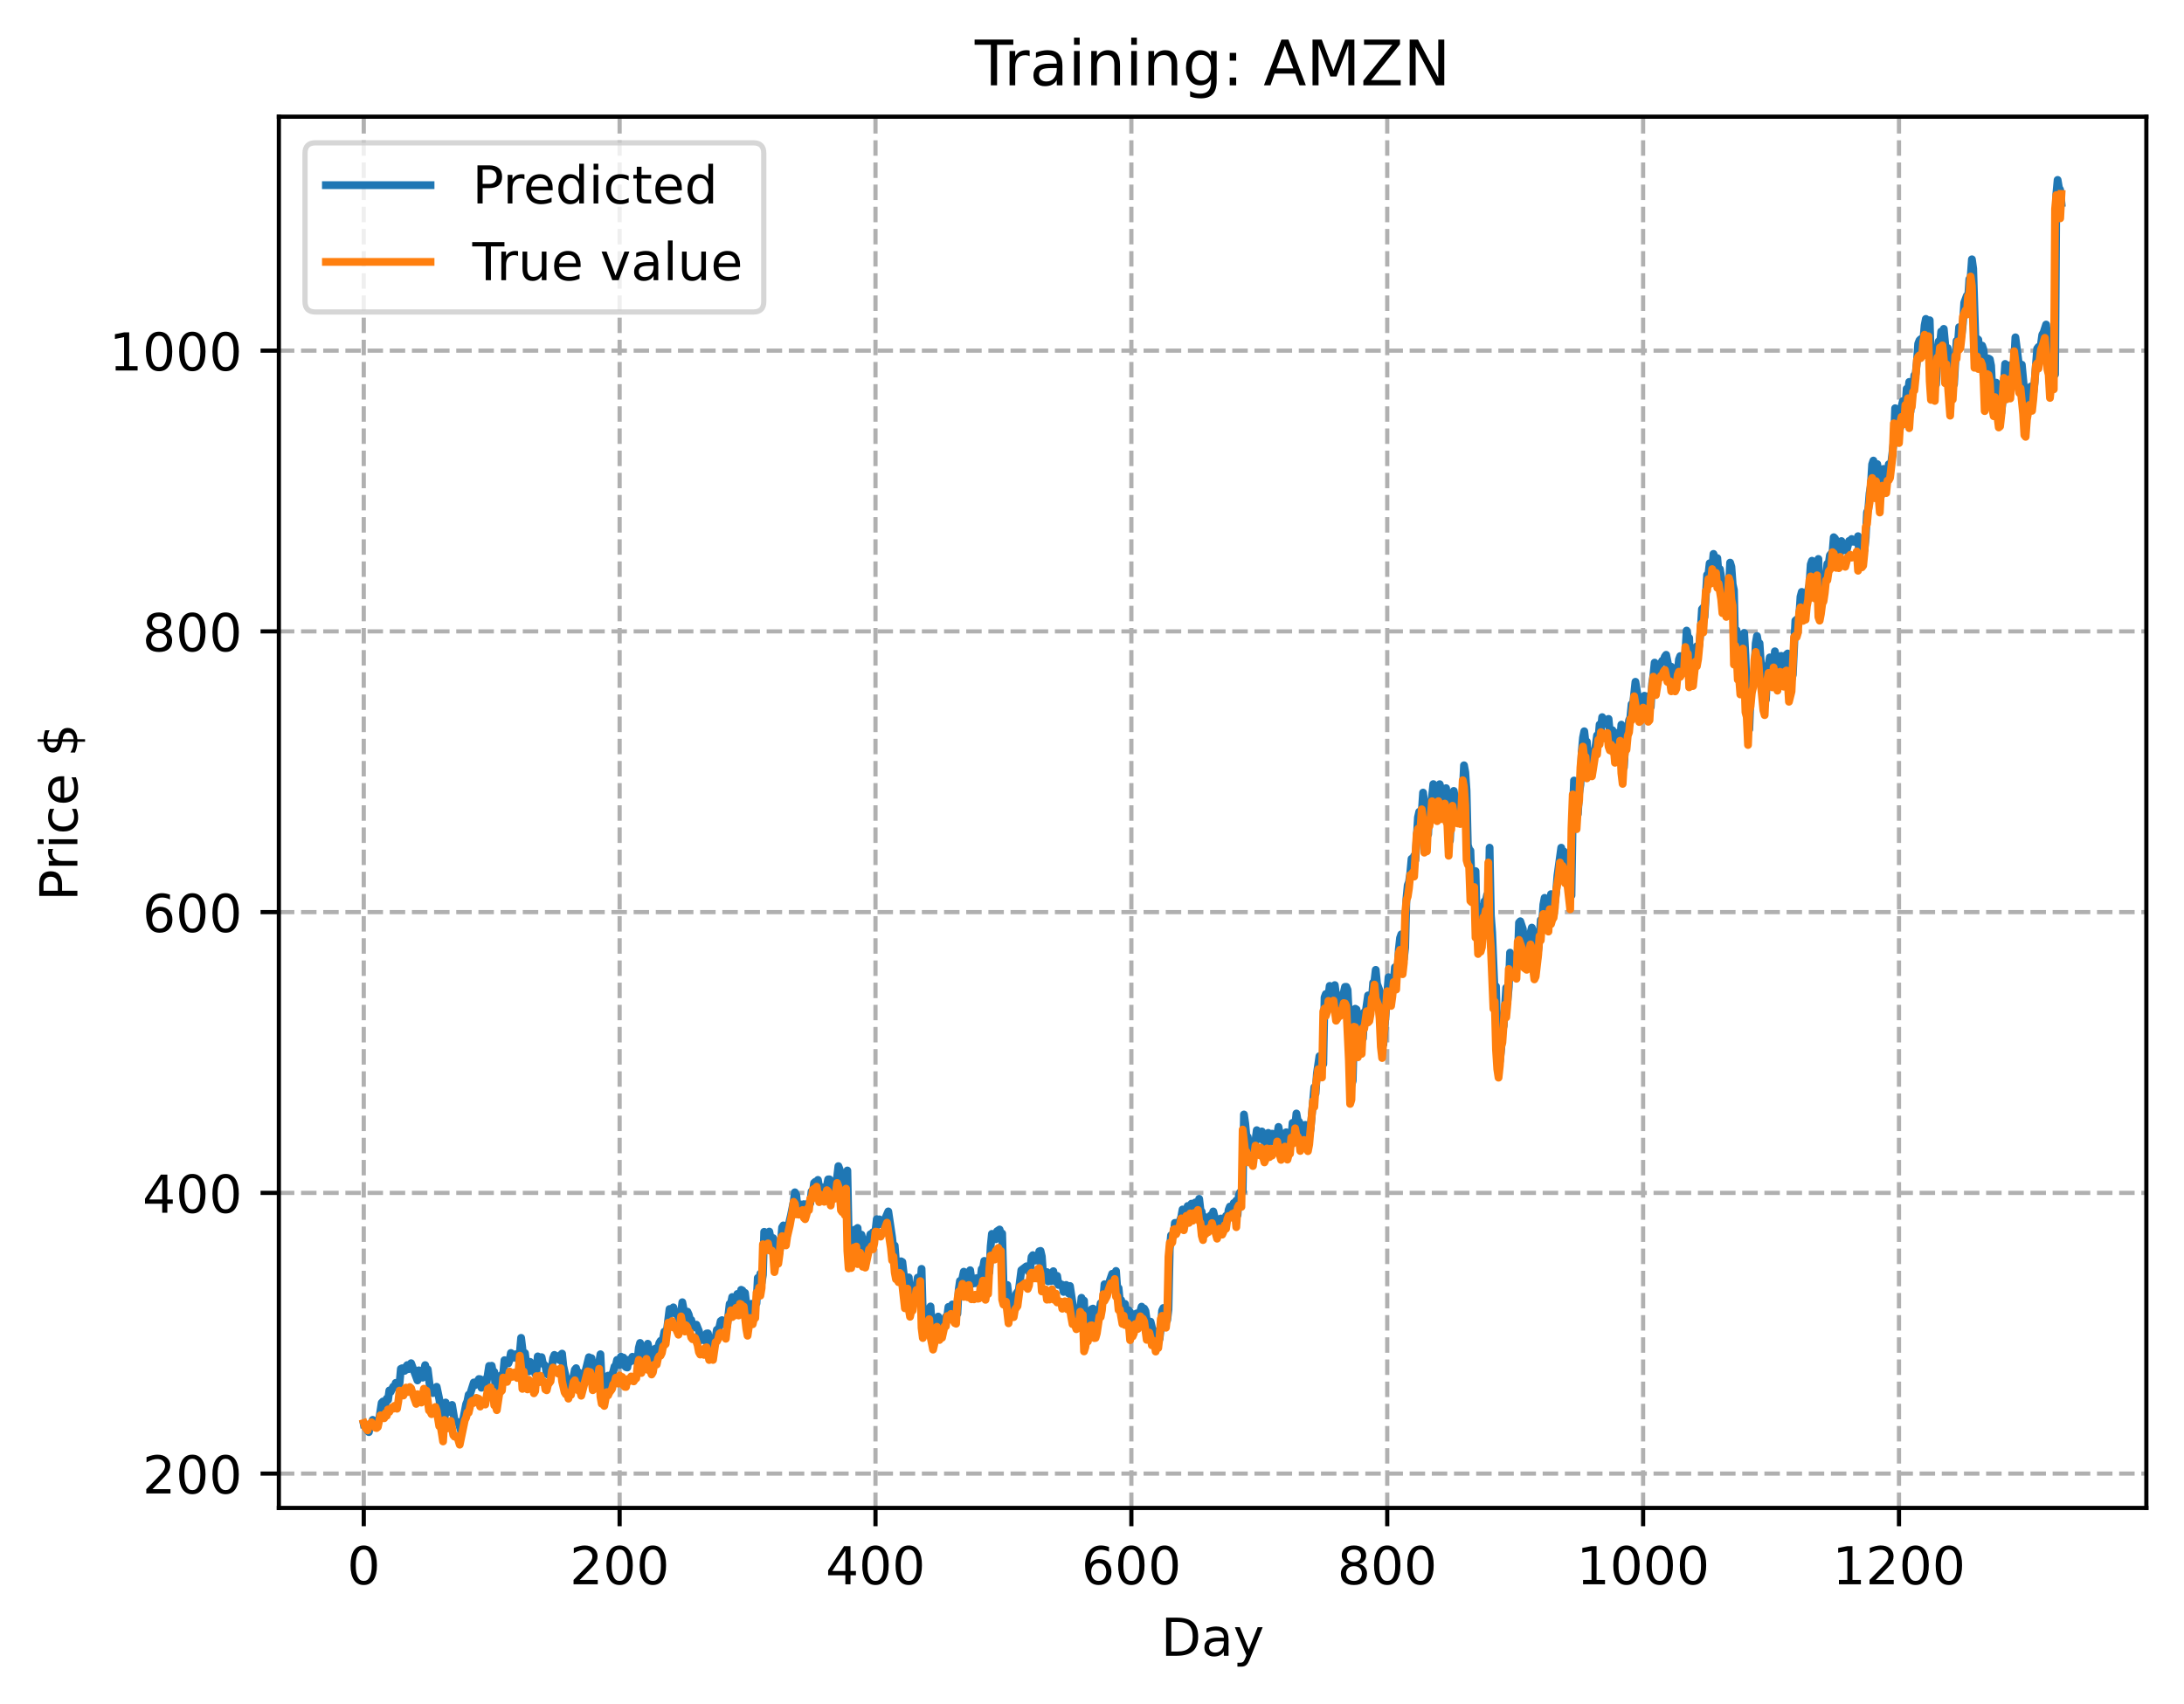 <?xml version="1.0" encoding="utf-8" standalone="no"?>
<!DOCTYPE svg PUBLIC "-//W3C//DTD SVG 1.1//EN"
  "http://www.w3.org/Graphics/SVG/1.1/DTD/svg11.dtd">
<!-- Created with matplotlib (https://matplotlib.org/) -->
<svg height="325.986pt" version="1.1" viewBox="0 0 417.648 325.986" width="417.648pt" xmlns="http://www.w3.org/2000/svg" xmlns:xlink="http://www.w3.org/1999/xlink">
 <defs>
  <style type="text/css">
*{stroke-linecap:butt;stroke-linejoin:round;}
  </style>
 </defs>
 <g id="figure_1">
  <g id="patch_1">
   <path d="M 0 325.986 
L 417.648 325.986 
L 417.648 0 
L 0 0 
z
" style="fill:#ffffff;"/>
  </g>
  <g id="axes_1">
   <g id="patch_2">
    <path d="M 53.328 288.43 
L 410.448 288.43 
L 410.448 22.318 
L 53.328 22.318 
z
" style="fill:#ffffff;"/>
   </g>
   <g id="matplotlib.axis_1">
    <g id="xtick_1">
     <g id="line2d_1">
      <path clip-path="url(#p762209e3e8)" d="M 69.561 288.43 
L 69.561 22.318 
" style="fill:none;stroke:#b0b0b0;stroke-dasharray:2.96,1.28;stroke-dashoffset:0;stroke-width:0.8;"/>
     </g>
     <g id="line2d_2">
      <defs>
       <path d="M 0 0 
L 0 3.5 
" id="mbb03f03881" style="stroke:#000000;stroke-width:0.8;"/>
      </defs>
      <g>
       <use style="stroke:#000000;stroke-width:0.8;" x="69.561" xlink:href="#mbb03f03881" y="288.43"/>
      </g>
     </g>
     <g id="text_1">
      <!-- 0 -->
      <defs>
       <path d="M 31.781 66.406 
Q 24.172 66.406 20.328 58.906 
Q 16.5 51.422 16.5 36.375 
Q 16.5 21.391 20.328 13.891 
Q 24.172 6.391 31.781 6.391 
Q 39.453 6.391 43.281 13.891 
Q 47.125 21.391 47.125 36.375 
Q 47.125 51.422 43.281 58.906 
Q 39.453 66.406 31.781 66.406 
z
M 31.781 74.219 
Q 44.047 74.219 50.516 64.516 
Q 56.984 54.828 56.984 36.375 
Q 56.984 17.969 50.516 8.266 
Q 44.047 -1.422 31.781 -1.422 
Q 19.531 -1.422 13.062 8.266 
Q 6.594 17.969 6.594 36.375 
Q 6.594 54.828 13.062 64.516 
Q 19.531 74.219 31.781 74.219 
z
" id="DejaVuSans-48"/>
      </defs>
      <g transform="translate(66.38 303.029)scale(0.1 -0.1)">
       <use xlink:href="#DejaVuSans-48"/>
      </g>
     </g>
    </g>
    <g id="xtick_2">
     <g id="line2d_3">
      <path clip-path="url(#p762209e3e8)" d="M 118.491 288.43 
L 118.491 22.318 
" style="fill:none;stroke:#b0b0b0;stroke-dasharray:2.96,1.28;stroke-dashoffset:0;stroke-width:0.8;"/>
     </g>
     <g id="line2d_4">
      <g>
       <use style="stroke:#000000;stroke-width:0.8;" x="118.491" xlink:href="#mbb03f03881" y="288.43"/>
      </g>
     </g>
     <g id="text_2">
      <!-- 200 -->
      <defs>
       <path d="M 19.188 8.297 
L 53.609 8.297 
L 53.609 0 
L 7.328 0 
L 7.328 8.297 
Q 12.938 14.109 22.625 23.891 
Q 32.328 33.688 34.812 36.531 
Q 39.547 41.844 41.422 45.531 
Q 43.312 49.219 43.312 52.781 
Q 43.312 58.594 39.234 62.25 
Q 35.156 65.922 28.609 65.922 
Q 23.969 65.922 18.812 64.312 
Q 13.672 62.703 7.812 59.422 
L 7.812 69.391 
Q 13.766 71.781 18.938 73 
Q 24.125 74.219 28.422 74.219 
Q 39.75 74.219 46.484 68.547 
Q 53.219 62.891 53.219 53.422 
Q 53.219 48.922 51.531 44.891 
Q 49.859 40.875 45.406 35.406 
Q 44.188 33.984 37.641 27.219 
Q 31.109 20.453 19.188 8.297 
z
" id="DejaVuSans-50"/>
      </defs>
      <g transform="translate(108.948 303.029)scale(0.1 -0.1)">
       <use xlink:href="#DejaVuSans-50"/>
       <use x="63.623" xlink:href="#DejaVuSans-48"/>
       <use x="127.246" xlink:href="#DejaVuSans-48"/>
      </g>
     </g>
    </g>
    <g id="xtick_3">
     <g id="line2d_5">
      <path clip-path="url(#p762209e3e8)" d="M 167.422 288.43 
L 167.422 22.318 
" style="fill:none;stroke:#b0b0b0;stroke-dasharray:2.96,1.28;stroke-dashoffset:0;stroke-width:0.8;"/>
     </g>
     <g id="line2d_6">
      <g>
       <use style="stroke:#000000;stroke-width:0.8;" x="167.422" xlink:href="#mbb03f03881" y="288.43"/>
      </g>
     </g>
     <g id="text_3">
      <!-- 400 -->
      <defs>
       <path d="M 37.797 64.312 
L 12.891 25.391 
L 37.797 25.391 
z
M 35.203 72.906 
L 47.609 72.906 
L 47.609 25.391 
L 58.016 25.391 
L 58.016 17.188 
L 47.609 17.188 
L 47.609 0 
L 37.797 0 
L 37.797 17.188 
L 4.891 17.188 
L 4.891 26.703 
z
" id="DejaVuSans-52"/>
      </defs>
      <g transform="translate(157.878 303.029)scale(0.1 -0.1)">
       <use xlink:href="#DejaVuSans-52"/>
       <use x="63.623" xlink:href="#DejaVuSans-48"/>
       <use x="127.246" xlink:href="#DejaVuSans-48"/>
      </g>
     </g>
    </g>
    <g id="xtick_4">
     <g id="line2d_7">
      <path clip-path="url(#p762209e3e8)" d="M 216.353 288.43 
L 216.353 22.318 
" style="fill:none;stroke:#b0b0b0;stroke-dasharray:2.96,1.28;stroke-dashoffset:0;stroke-width:0.8;"/>
     </g>
     <g id="line2d_8">
      <g>
       <use style="stroke:#000000;stroke-width:0.8;" x="216.353" xlink:href="#mbb03f03881" y="288.43"/>
      </g>
     </g>
     <g id="text_4">
      <!-- 600 -->
      <defs>
       <path d="M 33.016 40.375 
Q 26.375 40.375 22.484 35.828 
Q 18.609 31.297 18.609 23.391 
Q 18.609 15.531 22.484 10.953 
Q 26.375 6.391 33.016 6.391 
Q 39.656 6.391 43.531 10.953 
Q 47.406 15.531 47.406 23.391 
Q 47.406 31.297 43.531 35.828 
Q 39.656 40.375 33.016 40.375 
z
M 52.594 71.297 
L 52.594 62.312 
Q 48.875 64.062 45.094 64.984 
Q 41.312 65.922 37.594 65.922 
Q 27.828 65.922 22.672 59.328 
Q 17.531 52.734 16.797 39.406 
Q 19.672 43.656 24.016 45.922 
Q 28.375 48.188 33.594 48.188 
Q 44.578 48.188 50.953 41.516 
Q 57.328 34.859 57.328 23.391 
Q 57.328 12.156 50.688 5.359 
Q 44.047 -1.422 33.016 -1.422 
Q 20.359 -1.422 13.672 8.266 
Q 6.984 17.969 6.984 36.375 
Q 6.984 53.656 15.188 63.938 
Q 23.391 74.219 37.203 74.219 
Q 40.922 74.219 44.703 73.484 
Q 48.484 72.75 52.594 71.297 
z
" id="DejaVuSans-54"/>
      </defs>
      <g transform="translate(206.809 303.029)scale(0.1 -0.1)">
       <use xlink:href="#DejaVuSans-54"/>
       <use x="63.623" xlink:href="#DejaVuSans-48"/>
       <use x="127.246" xlink:href="#DejaVuSans-48"/>
      </g>
     </g>
    </g>
    <g id="xtick_5">
     <g id="line2d_9">
      <path clip-path="url(#p762209e3e8)" d="M 265.283 288.43 
L 265.283 22.318 
" style="fill:none;stroke:#b0b0b0;stroke-dasharray:2.96,1.28;stroke-dashoffset:0;stroke-width:0.8;"/>
     </g>
     <g id="line2d_10">
      <g>
       <use style="stroke:#000000;stroke-width:0.8;" x="265.283" xlink:href="#mbb03f03881" y="288.43"/>
      </g>
     </g>
     <g id="text_5">
      <!-- 800 -->
      <defs>
       <path d="M 31.781 34.625 
Q 24.75 34.625 20.719 30.859 
Q 16.703 27.094 16.703 20.516 
Q 16.703 13.922 20.719 10.156 
Q 24.75 6.391 31.781 6.391 
Q 38.812 6.391 42.859 10.172 
Q 46.922 13.969 46.922 20.516 
Q 46.922 27.094 42.891 30.859 
Q 38.875 34.625 31.781 34.625 
z
M 21.922 38.812 
Q 15.578 40.375 12.031 44.719 
Q 8.5 49.078 8.5 55.328 
Q 8.5 64.062 14.719 69.141 
Q 20.953 74.219 31.781 74.219 
Q 42.672 74.219 48.875 69.141 
Q 55.078 64.062 55.078 55.328 
Q 55.078 49.078 51.531 44.719 
Q 48 40.375 41.703 38.812 
Q 48.828 37.156 52.797 32.312 
Q 56.781 27.484 56.781 20.516 
Q 56.781 9.906 50.312 4.234 
Q 43.844 -1.422 31.781 -1.422 
Q 19.734 -1.422 13.25 4.234 
Q 6.781 9.906 6.781 20.516 
Q 6.781 27.484 10.781 32.312 
Q 14.797 37.156 21.922 38.812 
z
M 18.312 54.391 
Q 18.312 48.734 21.844 45.562 
Q 25.391 42.391 31.781 42.391 
Q 38.141 42.391 41.719 45.562 
Q 45.312 48.734 45.312 54.391 
Q 45.312 60.062 41.719 63.234 
Q 38.141 66.406 31.781 66.406 
Q 25.391 66.406 21.844 63.234 
Q 18.312 60.062 18.312 54.391 
z
" id="DejaVuSans-56"/>
      </defs>
      <g transform="translate(255.74 303.029)scale(0.1 -0.1)">
       <use xlink:href="#DejaVuSans-56"/>
       <use x="63.623" xlink:href="#DejaVuSans-48"/>
       <use x="127.246" xlink:href="#DejaVuSans-48"/>
      </g>
     </g>
    </g>
    <g id="xtick_6">
     <g id="line2d_11">
      <path clip-path="url(#p762209e3e8)" d="M 314.214 288.43 
L 314.214 22.318 
" style="fill:none;stroke:#b0b0b0;stroke-dasharray:2.96,1.28;stroke-dashoffset:0;stroke-width:0.8;"/>
     </g>
     <g id="line2d_12">
      <g>
       <use style="stroke:#000000;stroke-width:0.8;" x="314.214" xlink:href="#mbb03f03881" y="288.43"/>
      </g>
     </g>
     <g id="text_6">
      <!-- 1000 -->
      <defs>
       <path d="M 12.406 8.297 
L 28.516 8.297 
L 28.516 63.922 
L 10.984 60.406 
L 10.984 69.391 
L 28.422 72.906 
L 38.281 72.906 
L 38.281 8.297 
L 54.391 8.297 
L 54.391 0 
L 12.406 0 
z
" id="DejaVuSans-49"/>
      </defs>
      <g transform="translate(301.489 303.029)scale(0.1 -0.1)">
       <use xlink:href="#DejaVuSans-49"/>
       <use x="63.623" xlink:href="#DejaVuSans-48"/>
       <use x="127.246" xlink:href="#DejaVuSans-48"/>
       <use x="190.869" xlink:href="#DejaVuSans-48"/>
      </g>
     </g>
    </g>
    <g id="xtick_7">
     <g id="line2d_13">
      <path clip-path="url(#p762209e3e8)" d="M 363.144 288.43 
L 363.144 22.318 
" style="fill:none;stroke:#b0b0b0;stroke-dasharray:2.96,1.28;stroke-dashoffset:0;stroke-width:0.8;"/>
     </g>
     <g id="line2d_14">
      <g>
       <use style="stroke:#000000;stroke-width:0.8;" x="363.144" xlink:href="#mbb03f03881" y="288.43"/>
      </g>
     </g>
     <g id="text_7">
      <!-- 1200 -->
      <g transform="translate(350.419 303.029)scale(0.1 -0.1)">
       <use xlink:href="#DejaVuSans-49"/>
       <use x="63.623" xlink:href="#DejaVuSans-50"/>
       <use x="127.246" xlink:href="#DejaVuSans-48"/>
       <use x="190.869" xlink:href="#DejaVuSans-48"/>
      </g>
     </g>
    </g>
    <g id="text_8">
     <!-- Day -->
     <defs>
      <path d="M 19.672 64.797 
L 19.672 8.109 
L 31.594 8.109 
Q 46.688 8.109 53.688 14.938 
Q 60.688 21.781 60.688 36.531 
Q 60.688 51.172 53.688 57.984 
Q 46.688 64.797 31.594 64.797 
z
M 9.812 72.906 
L 30.078 72.906 
Q 51.266 72.906 61.172 64.094 
Q 71.094 55.281 71.094 36.531 
Q 71.094 17.672 61.125 8.828 
Q 51.172 0 30.078 0 
L 9.812 0 
z
" id="DejaVuSans-68"/>
      <path d="M 34.281 27.484 
Q 23.391 27.484 19.188 25 
Q 14.984 22.516 14.984 16.5 
Q 14.984 11.719 18.141 8.906 
Q 21.297 6.109 26.703 6.109 
Q 34.188 6.109 38.703 11.406 
Q 43.219 16.703 43.219 25.484 
L 43.219 27.484 
z
M 52.203 31.203 
L 52.203 0 
L 43.219 0 
L 43.219 8.297 
Q 40.141 3.328 35.547 0.953 
Q 30.953 -1.422 24.312 -1.422 
Q 15.922 -1.422 10.953 3.297 
Q 6 8.016 6 15.922 
Q 6 25.141 12.172 29.828 
Q 18.359 34.516 30.609 34.516 
L 43.219 34.516 
L 43.219 35.406 
Q 43.219 41.609 39.141 45 
Q 35.062 48.391 27.688 48.391 
Q 23 48.391 18.547 47.266 
Q 14.109 46.141 10.016 43.891 
L 10.016 52.203 
Q 14.938 54.109 19.578 55.047 
Q 24.219 56 28.609 56 
Q 40.484 56 46.344 49.844 
Q 52.203 43.703 52.203 31.203 
z
" id="DejaVuSans-97"/>
      <path d="M 32.172 -5.078 
Q 28.375 -14.844 24.75 -17.812 
Q 21.141 -20.797 15.094 -20.797 
L 7.906 -20.797 
L 7.906 -13.281 
L 13.188 -13.281 
Q 16.891 -13.281 18.938 -11.516 
Q 21 -9.766 23.484 -3.219 
L 25.094 0.875 
L 2.984 54.688 
L 12.5 54.688 
L 29.594 11.922 
L 46.688 54.688 
L 56.203 54.688 
z
" id="DejaVuSans-121"/>
     </defs>
     <g transform="translate(222.015 316.707)scale(0.1 -0.1)">
      <use xlink:href="#DejaVuSans-68"/>
      <use x="77.002" xlink:href="#DejaVuSans-97"/>
      <use x="138.281" xlink:href="#DejaVuSans-121"/>
     </g>
    </g>
   </g>
   <g id="matplotlib.axis_2">
    <g id="ytick_1">
     <g id="line2d_15">
      <path clip-path="url(#p762209e3e8)" d="M 53.328 281.865 
L 410.448 281.865 
" style="fill:none;stroke:#b0b0b0;stroke-dasharray:2.96,1.28;stroke-dashoffset:0;stroke-width:0.8;"/>
     </g>
     <g id="line2d_16">
      <defs>
       <path d="M 0 0 
L -3.5 0 
" id="mb6155dce9b" style="stroke:#000000;stroke-width:0.8;"/>
      </defs>
      <g>
       <use style="stroke:#000000;stroke-width:0.8;" x="53.328" xlink:href="#mb6155dce9b" y="281.865"/>
      </g>
     </g>
     <g id="text_9">
      <!-- 200 -->
      <g transform="translate(27.241 285.664)scale(0.1 -0.1)">
       <use xlink:href="#DejaVuSans-50"/>
       <use x="63.623" xlink:href="#DejaVuSans-48"/>
       <use x="127.246" xlink:href="#DejaVuSans-48"/>
      </g>
     </g>
    </g>
    <g id="ytick_2">
     <g id="line2d_17">
      <path clip-path="url(#p762209e3e8)" d="M 53.328 228.166 
L 410.448 228.166 
" style="fill:none;stroke:#b0b0b0;stroke-dasharray:2.96,1.28;stroke-dashoffset:0;stroke-width:0.8;"/>
     </g>
     <g id="line2d_18">
      <g>
       <use style="stroke:#000000;stroke-width:0.8;" x="53.328" xlink:href="#mb6155dce9b" y="228.166"/>
      </g>
     </g>
     <g id="text_10">
      <!-- 400 -->
      <g transform="translate(27.241 231.965)scale(0.1 -0.1)">
       <use xlink:href="#DejaVuSans-52"/>
       <use x="63.623" xlink:href="#DejaVuSans-48"/>
       <use x="127.246" xlink:href="#DejaVuSans-48"/>
      </g>
     </g>
    </g>
    <g id="ytick_3">
     <g id="line2d_19">
      <path clip-path="url(#p762209e3e8)" d="M 53.328 174.466 
L 410.448 174.466 
" style="fill:none;stroke:#b0b0b0;stroke-dasharray:2.96,1.28;stroke-dashoffset:0;stroke-width:0.8;"/>
     </g>
     <g id="line2d_20">
      <g>
       <use style="stroke:#000000;stroke-width:0.8;" x="53.328" xlink:href="#mb6155dce9b" y="174.466"/>
      </g>
     </g>
     <g id="text_11">
      <!-- 600 -->
      <g transform="translate(27.241 178.265)scale(0.1 -0.1)">
       <use xlink:href="#DejaVuSans-54"/>
       <use x="63.623" xlink:href="#DejaVuSans-48"/>
       <use x="127.246" xlink:href="#DejaVuSans-48"/>
      </g>
     </g>
    </g>
    <g id="ytick_4">
     <g id="line2d_21">
      <path clip-path="url(#p762209e3e8)" d="M 53.328 120.767 
L 410.448 120.767 
" style="fill:none;stroke:#b0b0b0;stroke-dasharray:2.96,1.28;stroke-dashoffset:0;stroke-width:0.8;"/>
     </g>
     <g id="line2d_22">
      <g>
       <use style="stroke:#000000;stroke-width:0.8;" x="53.328" xlink:href="#mb6155dce9b" y="120.767"/>
      </g>
     </g>
     <g id="text_12">
      <!-- 800 -->
      <g transform="translate(27.241 124.566)scale(0.1 -0.1)">
       <use xlink:href="#DejaVuSans-56"/>
       <use x="63.623" xlink:href="#DejaVuSans-48"/>
       <use x="127.246" xlink:href="#DejaVuSans-48"/>
      </g>
     </g>
    </g>
    <g id="ytick_5">
     <g id="line2d_23">
      <path clip-path="url(#p762209e3e8)" d="M 53.328 67.067 
L 410.448 67.067 
" style="fill:none;stroke:#b0b0b0;stroke-dasharray:2.96,1.28;stroke-dashoffset:0;stroke-width:0.8;"/>
     </g>
     <g id="line2d_24">
      <g>
       <use style="stroke:#000000;stroke-width:0.8;" x="53.328" xlink:href="#mb6155dce9b" y="67.067"/>
      </g>
     </g>
     <g id="text_13">
      <!-- 1000 -->
      <g transform="translate(20.878 70.866)scale(0.1 -0.1)">
       <use xlink:href="#DejaVuSans-49"/>
       <use x="63.623" xlink:href="#DejaVuSans-48"/>
       <use x="127.246" xlink:href="#DejaVuSans-48"/>
       <use x="190.869" xlink:href="#DejaVuSans-48"/>
      </g>
     </g>
    </g>
    <g id="text_14">
     <!-- Price $ -->
     <defs>
      <path d="M 19.672 64.797 
L 19.672 37.406 
L 32.078 37.406 
Q 38.969 37.406 42.719 40.969 
Q 46.484 44.531 46.484 51.125 
Q 46.484 57.672 42.719 61.234 
Q 38.969 64.797 32.078 64.797 
z
M 9.812 72.906 
L 32.078 72.906 
Q 44.344 72.906 50.609 67.359 
Q 56.891 61.812 56.891 51.125 
Q 56.891 40.328 50.609 34.812 
Q 44.344 29.297 32.078 29.297 
L 19.672 29.297 
L 19.672 0 
L 9.812 0 
z
" id="DejaVuSans-80"/>
      <path d="M 41.109 46.297 
Q 39.594 47.172 37.812 47.578 
Q 36.031 48 33.891 48 
Q 26.266 48 22.188 43.047 
Q 18.109 38.094 18.109 28.812 
L 18.109 0 
L 9.078 0 
L 9.078 54.688 
L 18.109 54.688 
L 18.109 46.188 
Q 20.953 51.172 25.484 53.578 
Q 30.031 56 36.531 56 
Q 37.453 56 38.578 55.875 
Q 39.703 55.766 41.062 55.516 
z
" id="DejaVuSans-114"/>
      <path d="M 9.422 54.688 
L 18.406 54.688 
L 18.406 0 
L 9.422 0 
z
M 9.422 75.984 
L 18.406 75.984 
L 18.406 64.594 
L 9.422 64.594 
z
" id="DejaVuSans-105"/>
      <path d="M 48.781 52.594 
L 48.781 44.188 
Q 44.969 46.297 41.141 47.344 
Q 37.312 48.391 33.406 48.391 
Q 24.656 48.391 19.812 42.844 
Q 14.984 37.312 14.984 27.297 
Q 14.984 17.281 19.812 11.734 
Q 24.656 6.203 33.406 6.203 
Q 37.312 6.203 41.141 7.25 
Q 44.969 8.297 48.781 10.406 
L 48.781 2.094 
Q 45.016 0.344 40.984 -0.531 
Q 36.969 -1.422 32.422 -1.422 
Q 20.062 -1.422 12.781 6.344 
Q 5.516 14.109 5.516 27.297 
Q 5.516 40.672 12.859 48.328 
Q 20.219 56 33.016 56 
Q 37.156 56 41.109 55.141 
Q 45.062 54.297 48.781 52.594 
z
" id="DejaVuSans-99"/>
      <path d="M 56.203 29.594 
L 56.203 25.203 
L 14.891 25.203 
Q 15.484 15.922 20.484 11.062 
Q 25.484 6.203 34.422 6.203 
Q 39.594 6.203 44.453 7.469 
Q 49.312 8.734 54.109 11.281 
L 54.109 2.781 
Q 49.266 0.734 44.188 -0.344 
Q 39.109 -1.422 33.891 -1.422 
Q 20.797 -1.422 13.156 6.188 
Q 5.516 13.812 5.516 26.812 
Q 5.516 40.234 12.766 48.109 
Q 20.016 56 32.328 56 
Q 43.359 56 49.781 48.891 
Q 56.203 41.797 56.203 29.594 
z
M 47.219 32.234 
Q 47.125 39.594 43.094 43.984 
Q 39.062 48.391 32.422 48.391 
Q 24.906 48.391 20.391 44.141 
Q 15.875 39.891 15.188 32.172 
z
" id="DejaVuSans-101"/>
      <path id="DejaVuSans-32"/>
      <path d="M 33.797 -14.703 
L 28.906 -14.703 
L 28.859 0 
Q 23.734 0.094 18.609 1.188 
Q 13.484 2.297 8.297 4.5 
L 8.297 13.281 
Q 13.281 10.156 18.375 8.562 
Q 23.484 6.984 28.906 6.938 
L 28.906 29.203 
Q 18.109 30.953 13.203 35.156 
Q 8.297 39.359 8.297 46.688 
Q 8.297 54.641 13.625 59.219 
Q 18.953 63.812 28.906 64.5 
L 28.906 75.984 
L 33.797 75.984 
L 33.797 64.656 
Q 38.328 64.453 42.578 63.688 
Q 46.828 62.938 50.875 61.625 
L 50.875 53.078 
Q 46.828 55.125 42.547 56.25 
Q 38.281 57.375 33.797 57.562 
L 33.797 36.719 
Q 44.875 35.016 50.094 30.609 
Q 55.328 26.219 55.328 18.609 
Q 55.328 10.359 49.781 5.594 
Q 44.234 0.828 33.797 0.094 
z
M 28.906 37.594 
L 28.906 57.625 
Q 23.25 56.984 20.266 54.391 
Q 17.281 51.812 17.281 47.516 
Q 17.281 43.312 20.031 40.969 
Q 22.797 38.625 28.906 37.594 
z
M 33.797 28.219 
L 33.797 7.078 
Q 39.984 7.906 43.141 10.594 
Q 46.297 13.281 46.297 17.672 
Q 46.297 21.969 43.281 24.5 
Q 40.281 27.047 33.797 28.219 
z
" id="DejaVuSans-36"/>
     </defs>
     <g transform="translate(14.798 172.342)rotate(-90)scale(0.1 -0.1)">
      <use xlink:href="#DejaVuSans-80"/>
      <use x="58.553" xlink:href="#DejaVuSans-114"/>
      <use x="99.666" xlink:href="#DejaVuSans-105"/>
      <use x="127.449" xlink:href="#DejaVuSans-99"/>
      <use x="182.43" xlink:href="#DejaVuSans-101"/>
      <use x="243.953" xlink:href="#DejaVuSans-32"/>
      <use x="275.74" xlink:href="#DejaVuSans-36"/>
     </g>
    </g>
   </g>
   <g id="line2d_25">
    <path clip-path="url(#p762209e3e8)" d="M 69.561 272.405 
L 69.806 272.362 
L 70.295 273.637 
L 70.539 273.929 
L 70.784 272.465 
L 71.029 272.372 
L 71.273 271.584 
L 71.518 272.096 
L 71.763 271.862 
L 72.007 272.103 
L 72.252 272.042 
L 72.497 271.501 
L 72.986 268.332 
L 73.231 268.068 
L 73.72 268.517 
L 73.965 267.505 
L 74.209 267.779 
L 74.454 265.964 
L 74.699 266.241 
L 75.188 265.231 
L 75.433 265.268 
L 75.677 264.506 
L 75.922 264.7 
L 76.166 265.556 
L 76.411 264.535 
L 76.656 261.821 
L 76.9 261.711 
L 77.39 262.206 
L 77.634 261.427 
L 77.879 261.106 
L 78.124 261.89 
L 78.368 261.537 
L 78.613 260.746 
L 79.836 264.042 
L 80.081 262.112 
L 80.815 263.513 
L 81.304 261.109 
L 81.549 262.139 
L 81.794 261.912 
L 82.283 265.869 
L 82.527 265.982 
L 82.772 266.46 
L 83.017 265.825 
L 83.261 266.24 
L 83.506 265.258 
L 83.995 267.577 
L 84.24 269.211 
L 84.485 268.894 
L 84.974 272.157 
L 85.219 268.265 
L 85.463 270 
L 85.708 270.128 
L 85.953 269.904 
L 86.442 268.725 
L 86.931 271.691 
L 87.176 271.976 
L 87.421 271.939 
L 87.665 272.038 
L 88.154 273.679 
L 89.133 268.576 
L 89.378 268.002 
L 89.622 266.772 
L 89.867 266.759 
L 90.601 264.429 
L 90.846 264.95 
L 91.58 263.772 
L 91.824 263.799 
L 92.069 265.45 
L 92.314 264.614 
L 92.558 264.338 
L 92.803 263.818 
L 93.048 264.439 
L 93.537 261.266 
L 93.781 262.313 
L 94.026 261.235 
L 94.271 262.577 
L 94.515 262.391 
L 94.76 265.272 
L 95.005 265.302 
L 95.249 266.304 
L 95.739 263.118 
L 96.228 262.757 
L 96.473 260.165 
L 96.717 260.658 
L 96.962 260.582 
L 97.207 260.788 
L 97.451 260.139 
L 97.696 258.792 
L 97.941 258.958 
L 98.185 259.692 
L 98.675 259.025 
L 99.164 260.146 
L 99.409 258.657 
L 99.653 255.896 
L 99.898 257.963 
L 100.142 262.134 
L 100.387 258.805 
L 100.632 260.761 
L 100.876 260.902 
L 101.121 262.316 
L 101.366 260.489 
L 101.61 261.684 
L 101.855 262.136 
L 102.1 261.573 
L 102.344 262.758 
L 102.589 262.312 
L 102.834 259.444 
L 103.078 259.565 
L 103.323 260.789 
L 103.568 259.591 
L 103.812 260.778 
L 104.302 261.268 
L 104.546 262.78 
L 104.791 262.935 
L 105.036 261.984 
L 105.525 261.598 
L 105.769 259.787 
L 106.014 259.158 
L 106.259 259.644 
L 106.503 259.624 
L 106.748 259.388 
L 106.993 260.156 
L 107.237 259.171 
L 107.482 258.909 
L 107.727 261.28 
L 108.216 263.474 
L 108.461 264.063 
L 108.705 263.802 
L 108.95 265.089 
L 109.195 263.906 
L 109.439 264.427 
L 109.929 261.984 
L 110.173 261.697 
L 110.418 263.007 
L 110.663 262.495 
L 110.907 263.595 
L 111.152 263.554 
L 111.397 264.532 
L 112.62 259.601 
L 112.864 260.982 
L 113.109 259.777 
L 113.354 261.097 
L 113.598 263.162 
L 113.843 262.867 
L 114.088 262.047 
L 114.332 260.643 
L 114.577 260.687 
L 114.822 259.035 
L 115.066 264.356 
L 115.311 265.657 
L 115.556 264.501 
L 115.8 265.921 
L 116.29 263.125 
L 116.534 263.755 
L 116.779 263.163 
L 117.024 262.942 
L 117.268 262.347 
L 117.513 261.376 
L 117.757 261.17 
L 118.002 260.112 
L 118.247 260.468 
L 118.491 261.09 
L 118.736 259.483 
L 118.981 260.05 
L 119.225 259.671 
L 119.47 261.25 
L 119.715 261.506 
L 119.959 261.574 
L 120.204 260.111 
L 120.449 260.523 
L 120.693 260.138 
L 120.938 259.513 
L 121.183 260.056 
L 121.427 260.305 
L 121.672 259.89 
L 121.917 260.059 
L 122.161 257.792 
L 122.406 256.867 
L 122.895 259.564 
L 123.14 258.439 
L 123.385 258.988 
L 123.874 257.019 
L 124.363 259.268 
L 124.608 259.162 
L 124.852 259.884 
L 125.097 259.351 
L 125.342 257.942 
L 125.831 257.887 
L 126.076 256.894 
L 126.32 256.474 
L 126.565 256.413 
L 126.81 255.974 
L 127.054 254.701 
L 127.299 254.586 
L 127.544 254.343 
L 128.033 250.382 
L 128.278 250.661 
L 128.522 250.633 
L 128.767 250.064 
L 129.012 251.208 
L 129.256 250.893 
L 129.99 252.513 
L 130.235 251.215 
L 130.479 249.081 
L 130.969 251.68 
L 131.213 252.001 
L 131.458 250.886 
L 131.703 251.431 
L 131.947 252.402 
L 132.192 252.471 
L 132.437 253.552 
L 132.681 253.897 
L 132.926 253.447 
L 133.171 253.378 
L 133.66 254.607 
L 133.905 255.834 
L 134.149 256.331 
L 134.639 255.713 
L 134.883 256.464 
L 135.128 255.062 
L 135.373 255.03 
L 135.862 257.394 
L 136.106 257.235 
L 136.351 256.669 
L 136.596 257.501 
L 137.085 254.359 
L 137.33 254.262 
L 137.574 253.785 
L 137.819 252.684 
L 138.064 252.509 
L 138.798 253.164 
L 139.042 253.674 
L 139.532 249.39 
L 139.776 249.349 
L 140.021 248.085 
L 140.266 249.409 
L 140.51 248.635 
L 140.755 248.944 
L 141 247.498 
L 141.244 248.042 
L 141.489 248.92 
L 141.733 246.705 
L 141.978 246.83 
L 142.223 248.411 
L 142.467 247.291 
L 142.957 251.487 
L 143.201 252.859 
L 143.691 249.383 
L 143.935 249.444 
L 144.18 250.53 
L 144.425 249.387 
L 144.669 249.295 
L 144.914 244.42 
L 145.159 245.187 
L 145.403 243.622 
L 145.648 245.406 
L 145.893 243.855 
L 146.137 235.615 
L 146.382 237.174 
L 146.627 235.987 
L 146.871 236.317 
L 147.116 235.571 
L 147.361 236.882 
L 147.85 236.813 
L 148.094 237.722 
L 148.339 241.084 
L 148.828 238.147 
L 149.073 239.539 
L 149.318 237.837 
L 149.562 234.773 
L 149.807 234.39 
L 150.296 235.585 
L 150.541 236.165 
L 150.786 234.413 
L 151.275 232.332 
L 151.764 229.882 
L 152.009 228.058 
L 152.254 228.515 
L 152.498 230.716 
L 152.743 230.455 
L 152.988 231.092 
L 153.232 230.382 
L 153.477 230.924 
L 153.721 230.323 
L 153.966 231.835 
L 154.211 232.036 
L 154.455 231.263 
L 154.7 230.009 
L 154.945 230.189 
L 155.189 227.904 
L 155.434 228.128 
L 155.679 226.255 
L 155.923 226.037 
L 156.168 227.066 
L 156.413 225.684 
L 156.902 228.542 
L 157.147 227.085 
L 157.391 227.19 
L 157.636 227.444 
L 157.881 228.066 
L 158.37 225.579 
L 158.615 225.577 
L 158.859 226.333 
L 159.104 227.914 
L 159.349 226.007 
L 159.593 226.389 
L 159.838 226.181 
L 160.082 225.124 
L 160.327 223.052 
L 160.572 223.698 
L 160.816 224.913 
L 161.061 228.028 
L 161.306 228.371 
L 161.55 226.221 
L 161.795 228.921 
L 162.04 223.886 
L 162.284 235.874 
L 162.529 239.147 
L 162.774 238.555 
L 163.018 239.099 
L 163.508 235.178 
L 163.752 235.137 
L 163.997 234.874 
L 164.242 238.239 
L 164.486 236.123 
L 164.731 236.157 
L 164.976 237.253 
L 165.22 239.012 
L 165.465 238.443 
L 165.709 239.353 
L 166.443 236.081 
L 166.688 236.101 
L 166.933 235.689 
L 167.177 236.444 
L 167.422 235.381 
L 167.667 233.197 
L 167.911 233.357 
L 168.156 233.237 
L 168.645 234.248 
L 168.89 233.519 
L 169.135 233.417 
L 169.869 231.715 
L 170.603 236.688 
L 170.847 238.933 
L 171.092 238.24 
L 171.337 241.287 
L 171.581 242.638 
L 171.826 242.684 
L 172.07 243.204 
L 172.315 241.253 
L 172.56 241.393 
L 173.294 247.875 
L 173.538 245.468 
L 173.783 244.33 
L 174.028 248.155 
L 174.272 249.585 
L 174.517 248.446 
L 174.762 248.335 
L 175.006 246.297 
L 175.251 245.913 
L 175.496 244.371 
L 175.74 244.767 
L 175.985 246.086 
L 176.23 242.7 
L 176.474 251.56 
L 176.719 253.404 
L 177.453 250.373 
L 177.697 250.402 
L 177.942 249.89 
L 178.187 253.415 
L 178.676 255.983 
L 178.921 254.998 
L 179.165 252.164 
L 179.41 251.823 
L 179.655 253.673 
L 179.899 254.393 
L 180.144 253.767 
L 180.389 254.066 
L 180.878 251.861 
L 181.123 251.898 
L 181.367 249.979 
L 181.857 250.587 
L 182.101 249.511 
L 182.346 249.872 
L 182.591 250.834 
L 182.835 251.189 
L 183.08 251.295 
L 183.325 246.725 
L 183.569 245.005 
L 183.814 245.481 
L 184.303 243.242 
L 184.548 245.737 
L 184.792 245.496 
L 185.037 244.996 
L 185.282 245.437 
L 185.526 242.958 
L 185.771 244.795 
L 186.016 245.534 
L 186.26 244.642 
L 186.505 245.446 
L 186.75 244.478 
L 186.994 244.808 
L 187.239 244.942 
L 187.484 244.876 
L 187.728 242.725 
L 187.973 242.556 
L 188.218 241.181 
L 188.462 242.104 
L 188.707 244.572 
L 188.952 242.846 
L 189.196 243.361 
L 189.441 238.416 
L 189.685 236.005 
L 189.93 236.336 
L 190.175 236.035 
L 190.419 237.043 
L 190.664 235.506 
L 191.153 235.175 
L 191.398 236.015 
L 191.643 235.923 
L 191.887 245.203 
L 192.132 246.232 
L 192.377 246.41 
L 192.621 245.774 
L 193.111 250.026 
L 193.355 248.292 
L 193.6 248.611 
L 193.845 248.228 
L 194.089 248.913 
L 194.334 247.463 
L 194.823 246.768 
L 195.312 242.951 
L 196.291 242.208 
L 196.536 242.943 
L 196.78 243.321 
L 197.025 242.575 
L 197.27 240.412 
L 197.514 240.075 
L 197.759 240.957 
L 198.004 241.121 
L 198.248 240.265 
L 198.493 241.141 
L 198.738 239.34 
L 198.982 239.261 
L 199.227 240.317 
L 199.472 243.713 
L 199.716 243.258 
L 199.961 243.53 
L 200.206 243.314 
L 200.45 245.102 
L 200.695 244.03 
L 200.94 245.047 
L 201.184 244.779 
L 201.429 243.145 
L 201.673 244.972 
L 201.918 245.186 
L 202.163 244.039 
L 202.407 245.776 
L 202.652 245.473 
L 202.897 245.89 
L 203.141 245.737 
L 203.386 247.109 
L 203.631 246.912 
L 203.875 245.774 
L 204.12 245.966 
L 204.365 247.409 
L 204.609 245.976 
L 205.099 249.244 
L 205.343 250.635 
L 205.588 250.293 
L 206.077 251.666 
L 206.322 251.484 
L 206.567 250.634 
L 206.811 248.231 
L 207.056 248.884 
L 207.3 248.78 
L 207.545 255.693 
L 207.79 254.857 
L 208.034 253.165 
L 208.279 253.542 
L 208.768 250.404 
L 209.013 250.302 
L 209.258 251.134 
L 209.502 252.91 
L 209.747 252.928 
L 209.992 252.185 
L 210.481 249.278 
L 210.726 249.576 
L 210.97 248.437 
L 211.215 245.634 
L 211.46 246.979 
L 211.949 246.147 
L 212.194 245.049 
L 212.683 243.641 
L 213.172 244.359 
L 213.417 243.097 
L 213.661 246.49 
L 213.906 246.368 
L 214.151 248.85 
L 214.395 248.651 
L 214.885 251.105 
L 215.129 249.388 
L 215.374 251.08 
L 215.619 250.685 
L 215.863 250.637 
L 216.108 250.949 
L 216.353 253.975 
L 216.597 253.048 
L 216.842 253.439 
L 217.087 252.94 
L 217.331 251.227 
L 217.576 251.417 
L 217.821 252.376 
L 218.065 250.75 
L 218.31 249.929 
L 218.555 250.37 
L 218.799 250.287 
L 219.044 250.739 
L 219.533 254.187 
L 219.778 253.248 
L 220.022 252.8 
L 220.267 253.825 
L 220.512 255.351 
L 220.756 254.556 
L 221.001 254.985 
L 221.246 256.709 
L 221.49 255.653 
L 221.735 256.121 
L 221.98 254.094 
L 222.224 250.68 
L 222.469 250.182 
L 223.203 252.517 
L 223.448 250.479 
L 223.692 238.952 
L 223.937 236.289 
L 224.182 236.681 
L 224.426 236.374 
L 224.671 233.91 
L 224.916 233.906 
L 225.16 234.817 
L 225.894 232.756 
L 226.139 231.345 
L 226.383 233.039 
L 226.628 233.46 
L 227.117 230.676 
L 227.362 231.594 
L 227.607 232.078 
L 227.851 230.228 
L 228.096 230.317 
L 228.341 231.555 
L 228.585 229.996 
L 228.83 230.244 
L 229.075 230.728 
L 229.319 229.301 
L 229.564 231.39 
L 229.809 231.777 
L 230.053 234.192 
L 230.298 234.993 
L 230.543 232.819 
L 230.787 233.702 
L 231.032 233.019 
L 231.276 233.311 
L 231.521 232.455 
L 231.766 233.077 
L 232.01 231.718 
L 232.255 232.709 
L 232.5 233.056 
L 232.989 235.021 
L 233.234 234.234 
L 233.478 233.07 
L 233.968 234.303 
L 234.212 233.853 
L 234.457 232.558 
L 234.702 233.327 
L 234.946 231.429 
L 235.191 230.782 
L 235.436 230.963 
L 235.68 230.943 
L 235.925 230.106 
L 236.17 230.457 
L 236.414 229.64 
L 236.659 232.391 
L 236.904 228.623 
L 237.148 228.054 
L 237.393 228.117 
L 237.637 227.943 
L 237.882 213.171 
L 238.127 214.868 
L 238.371 217.462 
L 238.616 217.466 
L 238.861 219.526 
L 239.105 219.247 
L 239.35 219.226 
L 239.839 220.179 
L 240.329 216.175 
L 240.573 216.379 
L 240.818 216.8 
L 241.063 217.87 
L 241.307 216.416 
L 241.552 218.083 
L 241.797 218.274 
L 242.041 219.231 
L 242.286 218.719 
L 242.531 216.691 
L 243.02 218.386 
L 243.264 216.838 
L 243.509 218.16 
L 243.998 217.065 
L 244.243 217.006 
L 244.488 215.55 
L 244.977 218.224 
L 245.222 219.154 
L 245.466 218.605 
L 245.711 217.192 
L 245.956 216.574 
L 246.2 217.427 
L 246.445 219.095 
L 246.69 218.111 
L 246.934 217.916 
L 247.179 214.772 
L 247.424 215.951 
L 247.668 215.584 
L 247.913 212.98 
L 248.158 214.363 
L 248.402 214.533 
L 248.647 215.05 
L 248.892 217.25 
L 249.381 215.226 
L 249.625 215.155 
L 249.87 215.631 
L 250.115 215.43 
L 250.359 217.299 
L 250.604 216.053 
L 251.338 207.947 
L 251.583 209.161 
L 251.827 205.337 
L 252.317 202.014 
L 252.561 202.033 
L 252.806 201.927 
L 253.051 203.536 
L 253.295 190.767 
L 253.54 190.13 
L 253.785 191.541 
L 254.029 190.661 
L 254.274 188.576 
L 254.519 188.71 
L 254.763 188.989 
L 255.008 189.794 
L 255.252 188.426 
L 255.742 192.184 
L 255.986 191.821 
L 256.231 190.867 
L 256.476 191.321 
L 256.72 190.313 
L 256.965 189.828 
L 257.21 188.762 
L 257.454 188.757 
L 257.699 189.333 
L 258.188 199.321 
L 258.433 207.556 
L 258.678 206.731 
L 258.922 197.529 
L 259.167 192.943 
L 259.412 193.088 
L 259.656 194.558 
L 259.901 199.086 
L 260.146 195.476 
L 260.635 198.633 
L 260.88 193.619 
L 261.124 193.826 
L 261.613 190.395 
L 261.858 192.553 
L 262.103 192.318 
L 262.347 191.043 
L 262.592 187.955 
L 262.837 187.625 
L 263.081 185.509 
L 263.326 188.151 
L 263.815 189.486 
L 264.06 192.14 
L 264.305 197.588 
L 264.549 199.737 
L 265.039 193.063 
L 265.528 186.92 
L 265.773 188.582 
L 266.017 187.342 
L 266.262 189.662 
L 266.507 187.855 
L 266.751 185.009 
L 266.996 185.33 
L 267.24 186.394 
L 267.485 181.651 
L 267.73 179.411 
L 267.974 178.715 
L 268.219 182.041 
L 268.464 183.437 
L 268.708 181.271 
L 268.953 171.866 
L 269.198 169.323 
L 269.442 168.689 
L 269.687 166.948 
L 269.932 164.268 
L 270.176 164.382 
L 270.421 163.71 
L 270.666 164.525 
L 271.155 156.344 
L 271.4 155.273 
L 271.644 156.332 
L 271.889 155.226 
L 272.134 151.602 
L 272.378 153.607 
L 272.623 159.827 
L 272.868 158.35 
L 273.112 159.58 
L 273.357 154.116 
L 273.601 154.724 
L 274.091 149.978 
L 274.335 152.166 
L 274.58 151.099 
L 274.825 151.579 
L 275.069 153.829 
L 275.314 149.994 
L 275.559 150.88 
L 275.803 153.578 
L 276.048 151.898 
L 276.293 152.725 
L 276.537 150.753 
L 276.782 154.105 
L 277.027 154.816 
L 277.271 160.8 
L 277.516 156.054 
L 277.761 155.883 
L 278.005 151.281 
L 278.495 154.416 
L 278.739 154.331 
L 278.984 154.709 
L 279.228 154.52 
L 279.473 154.739 
L 279.718 151.442 
L 279.962 146.382 
L 280.207 147.692 
L 280.452 151.226 
L 280.696 161.625 
L 280.941 162.46 
L 281.186 162.716 
L 281.43 169.375 
L 281.675 169.568 
L 281.92 166.665 
L 282.164 166.618 
L 282.409 176.311 
L 282.654 173.31 
L 282.898 179.429 
L 283.143 178.319 
L 283.388 179.035 
L 283.632 178.149 
L 283.877 172.394 
L 284.122 172.359 
L 284.366 171.17 
L 284.611 176.053 
L 284.856 162.138 
L 285.1 175.088 
L 285.345 178.312 
L 285.834 190.116 
L 286.079 188.661 
L 286.323 197.801 
L 286.568 201.474 
L 286.813 203.014 
L 287.057 200.736 
L 287.302 197.139 
L 287.547 196.218 
L 288.036 188.933 
L 288.281 191.408 
L 288.525 188.795 
L 288.77 182.216 
L 289.015 184.046 
L 289.749 183.499 
L 289.993 182.979 
L 290.238 183.596 
L 290.483 176.479 
L 290.727 176.217 
L 291.216 177.704 
L 291.461 181.057 
L 291.706 181.838 
L 292.195 182.194 
L 292.44 179.314 
L 292.929 177.429 
L 293.174 178.204 
L 293.418 182.256 
L 293.663 184.273 
L 293.908 183.809 
L 294.397 179.603 
L 294.642 175.975 
L 294.886 176.785 
L 295.131 173.025 
L 295.376 171.735 
L 295.62 173.124 
L 295.865 171.866 
L 296.354 175.299 
L 296.599 171.025 
L 296.843 173.848 
L 297.088 172.958 
L 297.333 172.577 
L 297.577 170.636 
L 297.822 167.516 
L 298.556 162.143 
L 298.801 164.213 
L 299.045 162.854 
L 299.29 163.398 
L 299.535 166.181 
L 299.779 164.698 
L 300.513 171.289 
L 300.758 155.882 
L 301.003 149.295 
L 301.247 152.555 
L 301.492 152.652 
L 301.737 155.711 
L 301.981 151.7 
L 302.226 150.095 
L 302.471 143.827 
L 302.715 141.093 
L 302.96 139.875 
L 303.204 142.024 
L 303.449 141.843 
L 303.694 146.012 
L 304.183 144.975 
L 304.428 143.785 
L 304.672 145.44 
L 305.162 142.415 
L 305.406 140.655 
L 305.651 141.405 
L 305.896 138.575 
L 306.14 139.469 
L 306.385 137.171 
L 306.63 137.94 
L 306.874 137.609 
L 307.119 138.476 
L 307.364 137.732 
L 307.608 137.509 
L 307.853 140.098 
L 308.098 140.796 
L 308.342 139.664 
L 308.587 140.986 
L 308.831 140.122 
L 309.076 143.094 
L 309.321 141.073 
L 309.565 140.471 
L 309.81 141.812 
L 310.055 138.608 
L 310.299 144.741 
L 310.544 146.779 
L 310.789 142.394 
L 311.033 140.394 
L 311.278 140.412 
L 311.523 137.773 
L 311.767 137.223 
L 312.012 134.692 
L 312.257 134.976 
L 312.746 130.408 
L 313.235 133.48 
L 313.48 134.115 
L 313.725 135.73 
L 313.969 135.675 
L 314.214 134.697 
L 314.459 133.077 
L 314.703 133.344 
L 314.948 133.186 
L 315.437 135.548 
L 315.682 135.215 
L 315.926 130.859 
L 316.171 129.204 
L 316.416 126.741 
L 316.905 130.113 
L 317.394 127.013 
L 317.639 126.851 
L 317.884 126.372 
L 318.128 126.287 
L 318.373 125.573 
L 318.618 125.249 
L 319.107 127.635 
L 319.352 127.453 
L 319.596 127.524 
L 319.841 129.428 
L 320.086 128.869 
L 320.33 128.016 
L 320.575 129.355 
L 320.819 128.832 
L 321.064 126.148 
L 321.309 125.492 
L 321.553 126.477 
L 322.287 125.038 
L 322.532 120.614 
L 322.777 121.827 
L 323.021 122.014 
L 323.266 128.463 
L 323.511 125.448 
L 323.755 128.311 
L 324 128.288 
L 324.489 123.608 
L 324.734 124.478 
L 324.979 123.09 
L 325.223 120.5 
L 325.468 116.511 
L 325.713 116.231 
L 325.957 118.017 
L 326.447 109.958 
L 326.691 109.905 
L 326.936 107.737 
L 327.18 107.963 
L 327.425 108.692 
L 327.67 105.946 
L 328.159 107.327 
L 328.404 106.749 
L 328.648 109.725 
L 328.893 108.842 
L 329.382 111.866 
L 329.627 114.539 
L 329.872 113.232 
L 330.116 113.012 
L 330.361 114.959 
L 330.606 112.674 
L 330.85 107.615 
L 331.095 108.418 
L 331.34 111.753 
L 331.584 112.87 
L 331.829 124.164 
L 332.074 120.534 
L 332.318 121.708 
L 332.563 127.077 
L 332.807 126.665 
L 333.052 129.999 
L 333.297 121.832 
L 333.541 121.06 
L 333.786 125.37 
L 334.031 133.267 
L 334.275 134.161 
L 334.52 139.521 
L 334.765 133.025 
L 335.009 132.131 
L 335.254 129.442 
L 335.499 128.412 
L 335.743 123.058 
L 335.988 121.65 
L 336.233 123.066 
L 336.477 123.031 
L 336.722 126.724 
L 336.967 127.889 
L 337.456 132.96 
L 337.701 133.838 
L 337.945 128.71 
L 338.435 125.742 
L 338.679 126.598 
L 338.924 126.186 
L 339.168 128.486 
L 339.413 124.579 
L 340.147 128.992 
L 340.636 125.447 
L 340.881 125.548 
L 341.37 128.113 
L 341.615 125.215 
L 341.86 124.996 
L 342.104 126.794 
L 342.349 130.884 
L 342.838 129.067 
L 343.328 118.711 
L 343.572 118.501 
L 343.817 118.852 
L 344.062 118.058 
L 344.306 114.147 
L 344.551 113.216 
L 344.795 115.228 
L 345.04 115.775 
L 345.285 115.35 
L 345.529 115.47 
L 345.774 112.882 
L 346.019 111.795 
L 346.263 107.952 
L 346.508 107.254 
L 346.753 108.128 
L 347.242 111.377 
L 347.731 106.913 
L 347.976 114.894 
L 348.221 115.575 
L 349.199 110.286 
L 349.444 107.83 
L 349.689 107.878 
L 349.933 106.214 
L 350.178 105.896 
L 350.423 105.772 
L 350.667 102.756 
L 350.912 103.002 
L 351.156 103.888 
L 351.401 105.744 
L 351.646 104.813 
L 351.89 105.79 
L 352.135 103.492 
L 352.38 104.603 
L 352.624 104.351 
L 352.869 105.222 
L 353.114 105.34 
L 353.603 103.464 
L 353.848 103.634 
L 354.092 103.1 
L 354.337 103.623 
L 354.826 103.486 
L 355.071 103.822 
L 355.316 102.56 
L 355.56 106.273 
L 355.805 104.967 
L 356.05 105.167 
L 356.294 105.583 
L 356.539 105.22 
L 356.783 102.852 
L 357.028 97.983 
L 357.273 97.443 
L 357.517 94.361 
L 357.762 92.882 
L 358.007 88.812 
L 358.251 88.1 
L 358.496 91.057 
L 358.741 91.974 
L 358.985 88.762 
L 359.475 91.682 
L 359.719 94.843 
L 359.964 90.168 
L 360.209 89.691 
L 360.453 90.932 
L 360.698 90.19 
L 360.943 91.188 
L 361.187 88.799 
L 361.432 88.793 
L 361.677 88.419 
L 362.166 84.291 
L 362.411 78.083 
L 362.655 78.438 
L 363.144 80.953 
L 363.389 81.795 
L 363.634 77.747 
L 363.878 76.715 
L 364.123 77.692 
L 364.368 78.04 
L 364.612 74.363 
L 364.857 75.287 
L 365.102 73.05 
L 365.346 78.722 
L 365.591 75.012 
L 365.836 74.682 
L 366.08 71.783 
L 366.325 71.552 
L 366.57 69.232 
L 366.814 65.735 
L 367.059 65.109 
L 367.304 64.87 
L 367.548 65.489 
L 367.793 65.101 
L 368.038 62.239 
L 368.282 60.998 
L 368.527 63.303 
L 368.771 61.309 
L 369.016 61.254 
L 369.261 69.864 
L 369.505 73.492 
L 369.75 69.236 
L 369.995 70.316 
L 370.239 73.545 
L 370.484 67.26 
L 370.729 65.287 
L 370.973 66.013 
L 371.218 63.405 
L 371.463 63.628 
L 371.707 62.903 
L 371.952 65.527 
L 372.197 70.207 
L 372.441 66.559 
L 373.175 76.562 
L 373.42 71.833 
L 373.665 73.522 
L 374.154 65.189 
L 374.399 65.87 
L 374.643 62.575 
L 374.888 64.221 
L 375.132 63.964 
L 375.377 61.739 
L 375.622 57.887 
L 376.111 56.565 
L 376.356 57.067 
L 376.6 53.373 
L 376.845 53.034 
L 377.09 49.599 
L 377.334 51.377 
L 377.824 67.006 
L 378.068 64.763 
L 378.313 64.965 
L 378.558 67.368 
L 378.802 67.368 
L 379.047 66.105 
L 379.292 66.843 
L 379.536 69.002 
L 379.781 75.678 
L 380.27 68.577 
L 380.515 68.717 
L 380.759 69.953 
L 381.004 74.819 
L 381.249 75.284 
L 381.493 76.735 
L 381.738 73.195 
L 382.227 77.149 
L 382.472 79.053 
L 382.717 78.983 
L 382.961 76.803 
L 383.451 69.607 
L 383.695 70.177 
L 383.94 73.651 
L 384.185 72.927 
L 384.429 69.854 
L 384.674 73.462 
L 384.919 70.328 
L 385.163 69.125 
L 385.408 64.52 
L 386.142 70.253 
L 386.387 70.707 
L 386.631 69.749 
L 387.12 74.927 
L 387.365 79.115 
L 387.61 79.567 
L 387.854 76.39 
L 388.344 73.932 
L 388.833 75.257 
L 389.078 73.096 
L 389.567 66.694 
L 389.812 66.356 
L 390.056 67.521 
L 390.546 63.995 
L 390.79 63.601 
L 391.28 62.079 
L 391.769 68.092 
L 392.014 68.867 
L 392.258 73.178 
L 392.503 70.629 
L 392.747 71.462 
L 392.992 71.618 
L 393.237 37.039 
L 393.481 34.414 
L 393.726 35.872 
L 393.971 36.306 
L 394.215 38.826 
L 394.215 38.826 
" style="fill:none;stroke:#1f77b4;stroke-linecap:square;stroke-width:1.5;"/>
   </g>
   <g id="line2d_26">
    <path clip-path="url(#p762209e3e8)" d="M 69.561 272.175 
L 69.806 272.924 
L 70.295 273.593 
L 70.539 272.476 
L 70.784 272.739 
L 71.029 272.049 
L 71.273 272.634 
L 71.518 272.72 
L 71.763 273.072 
L 72.007 273.155 
L 72.252 272.954 
L 72.741 270.709 
L 73.231 271.031 
L 73.475 271.273 
L 73.72 270.293 
L 73.965 270.803 
L 74.209 269.584 
L 74.454 270.073 
L 74.699 269.485 
L 74.943 269.214 
L 75.188 269.455 
L 75.433 268.905 
L 75.677 269.01 
L 75.922 269.455 
L 76.166 268.07 
L 76.411 265.986 
L 76.9 266.918 
L 77.145 266.929 
L 77.39 265.691 
L 77.634 265.414 
L 77.879 266.292 
L 78.124 266.091 
L 78.368 265.304 
L 78.613 265.538 
L 79.102 267.149 
L 79.592 268.529 
L 79.836 266.671 
L 80.57 268.279 
L 81.06 265.629 
L 81.304 266.155 
L 81.549 266.008 
L 82.038 269.785 
L 82.283 269.992 
L 82.527 270.492 
L 82.772 270.003 
L 83.017 270.067 
L 83.261 269.114 
L 83.506 269.823 
L 83.995 272.795 
L 84.24 272.653 
L 84.729 275.711 
L 84.974 271.598 
L 85.219 273.034 
L 85.463 273.236 
L 85.708 273.16 
L 85.953 272.648 
L 86.197 271.78 
L 86.687 274.522 
L 86.931 274.801 
L 87.421 274.723 
L 87.91 276.334 
L 88.888 271.654 
L 89.133 271.157 
L 89.378 270.153 
L 89.622 270.212 
L 90.112 268.099 
L 90.356 267.89 
L 90.601 268.352 
L 91.09 267.377 
L 91.58 267.562 
L 91.824 269.039 
L 92.069 268.255 
L 92.314 267.968 
L 92.558 268.105 
L 92.803 268.658 
L 93.292 265.648 
L 93.537 266.295 
L 93.781 265.353 
L 94.026 266.582 
L 94.271 266.126 
L 94.515 268.808 
L 94.76 268.894 
L 95.005 269.734 
L 95.494 266.478 
L 95.983 265.984 
L 96.228 263.484 
L 96.473 264.042 
L 96.717 264.05 
L 96.962 264.322 
L 97.207 263.623 
L 97.451 262.337 
L 97.696 262.56 
L 97.941 263.358 
L 98.43 262.501 
L 98.919 263.578 
L 99.164 262.098 
L 99.409 259.314 
L 99.653 261.449 
L 99.898 265.661 
L 100.142 262.329 
L 100.387 264.279 
L 100.632 264.413 
L 100.876 265.761 
L 101.121 263.905 
L 101.366 265.159 
L 101.61 265.694 
L 101.855 265.232 
L 102.1 266.504 
L 102.344 266.104 
L 102.589 263.213 
L 102.834 263.274 
L 103.078 264.389 
L 103.323 263.137 
L 103.568 264.034 
L 104.057 264.3 
L 104.302 265.79 
L 104.546 265.927 
L 104.791 264.883 
L 105.28 264.214 
L 105.525 262.235 
L 105.769 261.569 
L 106.014 262.053 
L 106.503 261.945 
L 106.748 262.737 
L 106.993 261.961 
L 107.237 261.701 
L 107.482 264.214 
L 107.971 266.322 
L 108.216 266.719 
L 108.461 266.486 
L 108.705 267.53 
L 108.95 266.359 
L 109.195 266.824 
L 109.684 264.332 
L 109.929 264.013 
L 110.173 265.323 
L 110.418 264.864 
L 110.663 266.016 
L 110.907 266.002 
L 111.152 266.969 
L 112.375 262.3 
L 112.62 263.683 
L 112.864 262.442 
L 113.109 263.768 
L 113.354 265.911 
L 113.598 265.669 
L 113.843 264.802 
L 114.088 263.366 
L 114.332 263.398 
L 114.577 261.808 
L 114.822 267.149 
L 115.066 268.51 
L 115.311 267.417 
L 115.556 268.916 
L 116.045 266.279 
L 116.29 266.904 
L 116.534 266.365 
L 117.024 265.712 
L 117.268 264.781 
L 117.513 264.544 
L 117.757 263.519 
L 118.247 264.649 
L 118.491 263.097 
L 118.736 263.707 
L 118.981 263.376 
L 119.225 264.961 
L 119.47 265.272 
L 119.715 265.288 
L 119.959 263.798 
L 120.204 264.271 
L 120.449 263.921 
L 120.693 263.285 
L 120.938 263.908 
L 121.183 264.225 
L 121.427 263.83 
L 121.672 263.653 
L 121.917 261.226 
L 122.161 260.098 
L 122.406 261.787 
L 122.651 262.622 
L 122.895 261.516 
L 123.14 261.999 
L 123.629 259.913 
L 124.118 262.147 
L 124.363 262.168 
L 124.608 262.907 
L 124.852 262.509 
L 125.097 261.038 
L 125.586 261.006 
L 125.831 259.822 
L 126.076 259.384 
L 126.32 259.303 
L 126.565 258.807 
L 126.81 257.542 
L 127.299 257.075 
L 127.788 252.988 
L 128.033 253.251 
L 128.278 253.171 
L 128.522 252.682 
L 128.767 253.912 
L 129.012 253.611 
L 129.501 254.731 
L 129.745 255.3 
L 129.99 254.103 
L 130.235 251.791 
L 130.724 254.368 
L 130.969 254.688 
L 131.213 253.52 
L 131.458 253.885 
L 131.703 254.75 
L 131.947 254.814 
L 132.192 255.845 
L 132.437 256.159 
L 132.681 255.751 
L 132.926 255.904 
L 133.415 257.341 
L 133.66 258.648 
L 133.905 259.091 
L 134.149 258.89 
L 134.394 258.482 
L 134.639 259.158 
L 134.883 257.773 
L 135.128 257.698 
L 135.617 260.136 
L 135.862 259.961 
L 136.106 259.317 
L 136.351 260.122 
L 136.84 256.723 
L 137.085 256.6 
L 137.33 256.127 
L 137.574 255.093 
L 137.819 254.919 
L 138.553 255.574 
L 138.798 256.073 
L 139.287 251.785 
L 139.532 251.777 
L 139.776 250.628 
L 140.021 251.93 
L 140.266 251.222 
L 140.51 251.619 
L 140.755 250.15 
L 141 250.717 
L 141.244 251.622 
L 141.489 249.39 
L 141.733 249.509 
L 141.978 251.052 
L 142.223 249.903 
L 142.712 254.148 
L 142.957 255.491 
L 143.446 252.091 
L 143.691 252.142 
L 143.935 253.297 
L 144.18 252.199 
L 144.425 252.124 
L 144.669 247.248 
L 144.914 247.916 
L 145.159 246.279 
L 145.403 247.83 
L 145.648 246.367 
L 145.893 237.995 
L 146.137 239.4 
L 146.382 238.181 
L 146.627 238.616 
L 146.871 237.824 
L 147.116 239.174 
L 147.605 239.204 
L 147.85 239.931 
L 148.094 243.32 
L 148.584 240.415 
L 148.828 241.717 
L 149.073 239.92 
L 149.318 236.919 
L 149.562 236.443 
L 149.807 237.246 
L 150.052 237.579 
L 150.296 238.216 
L 150.541 236.511 
L 151.03 234.438 
L 151.52 231.734 
L 151.764 229.879 
L 152.009 230.233 
L 152.254 232.284 
L 152.498 231.935 
L 152.743 232.33 
L 152.988 231.67 
L 153.232 232.223 
L 153.477 231.447 
L 153.721 232.948 
L 153.966 233.2 
L 154.211 232.397 
L 154.455 231.127 
L 154.7 231.482 
L 154.945 229.25 
L 155.189 229.457 
L 155.434 227.575 
L 155.679 227.382 
L 155.923 228.38 
L 156.168 226.987 
L 156.657 229.946 
L 156.902 228.491 
L 157.147 228.711 
L 157.391 229.122 
L 157.636 229.876 
L 158.125 227.65 
L 158.37 227.894 
L 158.615 228.794 
L 158.859 230.588 
L 159.104 228.826 
L 159.349 229.275 
L 159.593 229.293 
L 159.838 228.27 
L 160.082 226.273 
L 160.327 226.947 
L 160.572 228.201 
L 160.816 231.495 
L 161.061 231.849 
L 161.306 229.661 
L 161.55 232.408 
L 161.795 227.357 
L 162.04 239.257 
L 162.284 242.624 
L 162.529 242.141 
L 162.774 242.544 
L 163.263 238.616 
L 163.508 238.672 
L 163.752 238.425 
L 163.997 241.792 
L 164.242 239.657 
L 164.486 239.617 
L 164.731 240.611 
L 164.976 242.294 
L 165.22 241.644 
L 165.465 242.46 
L 166.199 238.959 
L 166.443 238.871 
L 166.688 238.342 
L 166.933 238.965 
L 167.177 237.858 
L 167.422 235.584 
L 167.911 235.667 
L 168.401 236.537 
L 168.645 236.049 
L 168.89 235.815 
L 169.624 233.866 
L 170.358 238.739 
L 170.603 241.094 
L 170.847 240.326 
L 171.092 243.36 
L 171.337 244.686 
L 171.581 244.735 
L 171.826 245.25 
L 172.07 243.473 
L 172.315 243.749 
L 173.049 250.247 
L 173.294 247.747 
L 173.538 246.475 
L 173.783 250.421 
L 174.028 251.866 
L 174.272 250.744 
L 174.517 250.698 
L 174.762 248.657 
L 175.006 248.327 
L 175.251 246.727 
L 175.496 247.143 
L 175.74 248.416 
L 175.985 245.041 
L 176.23 253.987 
L 176.474 255.934 
L 177.208 252.897 
L 177.453 252.865 
L 177.697 252.317 
L 177.942 255.719 
L 178.431 258.151 
L 178.676 257.099 
L 178.921 254.248 
L 179.165 253.77 
L 179.41 255.654 
L 179.655 256.307 
L 179.899 255.633 
L 180.144 255.888 
L 180.633 253.67 
L 180.878 253.697 
L 181.123 251.729 
L 181.612 252.287 
L 181.857 251.316 
L 182.101 251.646 
L 182.346 252.642 
L 182.591 253.085 
L 182.835 253.195 
L 183.08 248.687 
L 183.325 247.049 
L 183.569 247.632 
L 184.058 245.564 
L 184.303 248.059 
L 184.548 247.962 
L 184.792 247.6 
L 185.037 248.137 
L 185.282 245.784 
L 185.526 247.766 
L 185.771 248.518 
L 186.016 247.702 
L 186.26 248.529 
L 186.505 247.648 
L 186.994 248.418 
L 187.239 248.362 
L 187.484 246.319 
L 187.728 246.195 
L 187.973 244.949 
L 188.218 246.007 
L 188.462 248.622 
L 188.707 246.969 
L 188.952 247.519 
L 189.196 242.611 
L 189.441 240.162 
L 189.685 240.398 
L 189.93 240.006 
L 190.175 240.933 
L 190.419 239.265 
L 190.909 238.68 
L 191.153 239.405 
L 191.398 239.279 
L 191.643 248.569 
L 191.887 249.535 
L 192.132 249.645 
L 192.377 248.972 
L 192.866 253.12 
L 193.111 251.35 
L 193.355 251.708 
L 193.6 251.286 
L 193.845 251.941 
L 194.089 250.505 
L 194.579 249.828 
L 195.068 246.099 
L 195.312 245.986 
L 196.046 245.409 
L 196.291 246.179 
L 196.536 246.534 
L 196.78 245.881 
L 197.025 243.784 
L 197.27 243.422 
L 197.514 244.27 
L 197.759 244.533 
L 198.004 243.636 
L 198.248 244.544 
L 198.493 242.678 
L 198.738 242.563 
L 198.982 243.647 
L 199.227 247.028 
L 199.472 246.603 
L 199.716 246.821 
L 199.961 246.641 
L 200.206 248.601 
L 200.45 247.562 
L 200.695 248.571 
L 200.94 248.303 
L 201.184 246.606 
L 201.429 248.437 
L 201.673 248.671 
L 201.918 247.441 
L 202.163 249.127 
L 202.407 248.784 
L 202.652 249.157 
L 202.897 248.99 
L 203.141 250.327 
L 203.386 250.072 
L 203.631 248.91 
L 203.875 249.055 
L 204.12 250.456 
L 204.365 248.921 
L 204.854 251.957 
L 205.099 253.284 
L 205.343 252.784 
L 205.833 254.248 
L 206.077 254.038 
L 206.322 253.348 
L 206.567 250.899 
L 206.811 251.533 
L 207.056 251.477 
L 207.3 258.49 
L 207.545 257.708 
L 207.79 256.199 
L 208.034 256.594 
L 208.524 253.549 
L 208.768 253.48 
L 209.013 254.261 
L 209.258 255.95 
L 209.502 255.918 
L 209.747 255.053 
L 210.236 251.791 
L 210.481 251.925 
L 210.726 250.591 
L 210.97 247.546 
L 211.215 248.827 
L 211.704 247.889 
L 211.949 246.816 
L 212.438 245.446 
L 212.683 245.607 
L 212.928 246.002 
L 213.172 244.641 
L 213.417 248.034 
L 213.661 247.951 
L 213.906 250.585 
L 214.151 250.47 
L 214.64 253.233 
L 214.885 251.659 
L 215.129 253.447 
L 215.374 253.039 
L 215.619 253.05 
L 215.863 253.386 
L 216.108 256.342 
L 216.353 255.316 
L 216.597 255.625 
L 216.842 255.042 
L 217.087 253.259 
L 217.331 253.327 
L 217.576 254.202 
L 217.821 252.575 
L 218.065 251.783 
L 218.31 252.25 
L 218.555 252.236 
L 218.799 252.728 
L 219.288 256.28 
L 219.778 254.892 
L 220.022 255.84 
L 220.267 257.322 
L 220.512 256.428 
L 220.756 256.822 
L 221.001 258.519 
L 221.246 257.502 
L 221.49 257.851 
L 221.735 255.754 
L 221.98 252.245 
L 222.224 251.689 
L 222.958 253.966 
L 223.203 251.853 
L 223.448 240.374 
L 223.692 237.705 
L 223.937 237.952 
L 224.182 237.63 
L 224.426 235.176 
L 224.671 235.071 
L 224.916 236.07 
L 225.649 234.295 
L 225.894 233.044 
L 226.139 234.763 
L 226.383 235.316 
L 226.873 232.553 
L 227.117 233.498 
L 227.362 233.914 
L 227.607 232.094 
L 227.851 232.247 
L 228.096 233.493 
L 228.341 232.019 
L 228.585 232.298 
L 228.83 232.805 
L 229.075 231.433 
L 229.319 233.511 
L 229.564 233.922 
L 229.809 236.352 
L 230.053 237.195 
L 230.298 235.082 
L 230.543 236.065 
L 230.787 235.321 
L 231.032 235.705 
L 231.276 234.843 
L 231.521 235.351 
L 231.766 233.941 
L 232.01 234.849 
L 232.255 235.122 
L 232.744 236.932 
L 233.234 234.988 
L 233.723 236.153 
L 233.968 235.616 
L 234.212 234.33 
L 234.457 235.037 
L 234.702 233.213 
L 234.946 232.585 
L 235.191 232.824 
L 235.436 232.902 
L 235.68 232.164 
L 235.925 232.609 
L 236.17 231.914 
L 236.414 234.728 
L 236.659 230.982 
L 236.904 230.534 
L 237.148 230.904 
L 237.393 230.853 
L 237.637 216.056 
L 238.127 220.296 
L 238.371 220.28 
L 238.616 222.318 
L 238.861 222.025 
L 239.105 221.979 
L 239.595 223.037 
L 240.084 219.12 
L 240.329 219.346 
L 240.573 219.837 
L 240.818 220.951 
L 241.063 219.499 
L 241.307 221.185 
L 241.552 221.389 
L 241.797 222.337 
L 242.041 221.759 
L 242.286 219.673 
L 242.775 221.327 
L 243.02 219.729 
L 243.264 221.032 
L 243.754 219.864 
L 243.998 219.845 
L 244.243 218.341 
L 244.732 220.93 
L 244.977 221.856 
L 245.222 221.324 
L 245.466 219.904 
L 245.711 219.313 
L 245.956 220.132 
L 246.2 221.81 
L 246.445 220.846 
L 246.69 220.699 
L 246.934 217.59 
L 247.179 218.79 
L 247.424 218.422 
L 247.668 215.817 
L 247.913 217.2 
L 248.158 217.399 
L 248.402 217.936 
L 248.647 220.148 
L 249.136 218.127 
L 249.381 218.041 
L 249.625 218.489 
L 249.87 218.306 
L 250.115 220.191 
L 250.359 218.932 
L 251.093 210.56 
L 251.338 211.736 
L 251.583 207.899 
L 252.072 204.511 
L 252.561 204.465 
L 252.806 206.101 
L 253.051 193.417 
L 253.295 192.882 
L 253.54 194.327 
L 253.785 193.529 
L 254.029 191.446 
L 254.274 191.61 
L 254.519 191.91 
L 254.763 192.751 
L 255.008 191.379 
L 255.497 195.242 
L 255.742 194.872 
L 255.986 193.943 
L 256.231 194.359 
L 256.476 193.352 
L 256.72 192.853 
L 256.965 191.859 
L 257.21 191.913 
L 257.454 192.477 
L 257.944 202.801 
L 258.188 211.151 
L 258.433 210.345 
L 258.678 201.109 
L 258.922 196.384 
L 259.167 196.48 
L 259.412 197.855 
L 259.656 202.245 
L 259.901 198.483 
L 260.39 201.584 
L 260.635 196.606 
L 260.88 196.781 
L 261.369 193.411 
L 261.613 195.575 
L 261.858 195.31 
L 262.103 193.962 
L 262.347 190.879 
L 262.592 190.506 
L 262.837 188.323 
L 263.081 191.006 
L 263.571 192.254 
L 263.815 194.805 
L 264.06 200.226 
L 264.305 202.371 
L 264.794 195.753 
L 265.283 189.588 
L 265.528 191.253 
L 265.773 190.055 
L 266.017 192.413 
L 266.262 190.63 
L 266.507 187.84 
L 266.751 188.186 
L 266.996 189.279 
L 267.24 184.551 
L 267.485 182.317 
L 267.73 181.675 
L 267.974 184.97 
L 268.219 186.342 
L 268.464 184.156 
L 268.708 174.727 
L 268.953 172.154 
L 269.198 171.51 
L 269.442 169.875 
L 269.687 167.338 
L 269.932 167.512 
L 270.176 166.854 
L 270.421 167.67 
L 270.91 159.524 
L 271.155 158.525 
L 271.4 159.567 
L 271.644 158.442 
L 271.889 154.799 
L 272.134 156.853 
L 272.378 163.095 
L 272.623 161.629 
L 272.868 162.84 
L 273.112 157.406 
L 273.357 158.015 
L 273.601 156.087 
L 273.846 153.258 
L 274.091 155.363 
L 274.335 154.238 
L 274.58 154.796 
L 274.825 157.068 
L 275.069 153.239 
L 275.314 154.058 
L 275.559 156.678 
L 275.803 154.962 
L 276.048 155.717 
L 276.293 153.703 
L 276.537 157.07 
L 276.782 157.733 
L 277.027 163.686 
L 277.271 158.917 
L 277.516 158.721 
L 277.761 154.122 
L 278.25 157.245 
L 278.495 157.145 
L 278.739 157.511 
L 278.984 157.363 
L 279.228 157.607 
L 279.473 154.275 
L 279.718 149.235 
L 279.962 150.551 
L 280.207 154.09 
L 280.452 164.534 
L 280.696 165.394 
L 280.941 165.7 
L 281.186 172.334 
L 281.43 172.573 
L 281.675 169.703 
L 281.92 169.663 
L 282.164 179.35 
L 282.409 176.346 
L 282.654 182.473 
L 282.898 181.318 
L 283.143 182.046 
L 283.388 181.173 
L 283.632 175.438 
L 283.877 175.398 
L 284.122 174.131 
L 284.366 178.937 
L 284.611 164.975 
L 284.856 177.957 
L 285.1 181.23 
L 285.589 192.974 
L 285.834 191.58 
L 286.079 200.744 
L 286.323 204.511 
L 286.568 206.13 
L 286.813 203.872 
L 287.057 200.29 
L 287.302 199.415 
L 287.791 192.16 
L 288.036 194.603 
L 288.281 191.945 
L 288.525 185.34 
L 288.77 187.102 
L 289.259 186.508 
L 289.749 186.452 
L 289.993 187.214 
L 290.238 180.094 
L 290.483 179.78 
L 290.972 181.141 
L 291.216 184.454 
L 291.461 185.136 
L 291.95 185.493 
L 292.195 182.626 
L 292.684 180.636 
L 292.929 181.375 
L 293.174 185.356 
L 293.418 187.333 
L 293.663 186.822 
L 294.152 182.62 
L 294.397 179.044 
L 294.642 179.871 
L 294.886 176.115 
L 295.131 174.818 
L 295.376 176.174 
L 295.62 174.869 
L 296.11 178.188 
L 296.354 173.908 
L 296.599 176.767 
L 296.843 175.916 
L 297.088 175.559 
L 297.333 173.615 
L 297.577 170.487 
L 298.067 167.515 
L 298.311 164.975 
L 298.556 166.975 
L 298.801 165.608 
L 299.045 166.143 
L 299.29 168.962 
L 299.535 167.432 
L 300.269 173.929 
L 300.513 158.466 
L 300.758 151.953 
L 301.003 155.317 
L 301.247 155.43 
L 301.492 158.601 
L 301.737 154.611 
L 301.981 153.053 
L 302.226 146.792 
L 302.471 144.064 
L 302.715 142.802 
L 302.96 144.953 
L 303.204 144.754 
L 303.449 148.886 
L 303.694 148.301 
L 303.938 148.014 
L 304.183 146.865 
L 304.428 148.489 
L 304.917 145.374 
L 305.162 143.613 
L 305.406 144.33 
L 305.651 141.497 
L 305.896 142.397 
L 306.14 140.034 
L 306.385 140.759 
L 306.63 140.439 
L 306.874 141.242 
L 307.119 140.464 
L 307.364 140.192 
L 307.608 142.808 
L 307.853 143.524 
L 308.098 142.434 
L 308.342 143.788 
L 308.587 142.915 
L 308.831 145.901 
L 309.076 143.855 
L 309.321 143.369 
L 309.565 144.77 
L 309.81 141.688 
L 310.055 147.896 
L 310.299 149.936 
L 310.544 145.482 
L 310.789 143.428 
L 311.033 143.422 
L 311.278 140.721 
L 311.523 140.072 
L 311.767 137.518 
L 312.012 137.797 
L 312.501 133.177 
L 312.991 136.17 
L 313.235 136.554 
L 313.48 138.101 
L 313.725 137.932 
L 313.969 136.89 
L 314.214 135.341 
L 314.459 135.687 
L 314.703 135.572 
L 315.192 138.061 
L 315.437 137.771 
L 315.682 133.491 
L 316.171 129.428 
L 316.66 132.946 
L 317.15 129.901 
L 317.394 129.745 
L 317.639 129.275 
L 317.884 129.208 
L 318.128 128.489 
L 318.373 128.134 
L 318.862 130.422 
L 319.107 130.263 
L 319.352 130.309 
L 319.596 132.229 
L 320.086 130.849 
L 320.33 132.245 
L 320.575 131.716 
L 320.819 129.09 
L 321.064 128.475 
L 321.309 129.471 
L 322.043 128.166 
L 322.287 123.755 
L 322.532 124.934 
L 322.777 125.046 
L 323.021 131.469 
L 323.266 128.422 
L 323.511 131.235 
L 323.755 131.214 
L 324.245 126.534 
L 324.489 127.452 
L 324.734 126.078 
L 324.979 123.521 
L 325.223 119.505 
L 325.468 119.223 
L 325.713 120.992 
L 326.202 113.055 
L 326.447 112.967 
L 326.691 110.749 
L 326.936 110.902 
L 327.18 111.63 
L 327.425 108.856 
L 327.914 110.18 
L 328.159 109.568 
L 328.404 112.443 
L 328.648 111.614 
L 329.138 114.602 
L 329.382 117.29 
L 329.627 116.028 
L 329.872 116.017 
L 330.116 117.996 
L 330.361 115.668 
L 330.606 110.54 
L 330.85 111.321 
L 331.095 114.701 
L 331.34 115.837 
L 331.584 127.125 
L 331.829 123.5 
L 332.074 124.684 
L 332.318 130.014 
L 332.563 129.619 
L 332.807 132.836 
L 333.052 124.813 
L 333.297 124.056 
L 333.541 128.317 
L 333.786 136.237 
L 334.031 137.142 
L 334.275 142.496 
L 334.52 136.007 
L 334.765 135.134 
L 335.009 132.473 
L 335.254 131.464 
L 335.499 126.137 
L 335.743 124.706 
L 335.988 126.104 
L 336.233 126.037 
L 336.477 129.689 
L 336.722 130.83 
L 337.211 135.896 
L 337.456 136.785 
L 337.701 131.678 
L 338.19 128.709 
L 338.435 129.538 
L 338.679 129.181 
L 338.924 131.474 
L 339.168 127.656 
L 339.902 132.105 
L 340.392 128.494 
L 340.636 128.66 
L 341.126 131.348 
L 341.37 128.446 
L 341.615 128.25 
L 341.86 130.124 
L 342.104 134.226 
L 342.594 132.264 
L 343.083 121.843 
L 343.328 121.594 
L 343.572 121.867 
L 343.817 121.03 
L 344.062 117.104 
L 344.306 116.165 
L 344.551 118.157 
L 344.795 118.758 
L 345.04 118.339 
L 345.285 118.53 
L 345.529 115.966 
L 345.774 114.742 
L 346.019 110.961 
L 346.263 110.255 
L 346.508 111.162 
L 346.997 114.462 
L 347.487 110.04 
L 347.731 118.028 
L 347.976 118.715 
L 348.221 117.41 
L 348.465 115.475 
L 348.71 115.032 
L 348.955 113.394 
L 349.199 110.958 
L 349.444 110.996 
L 349.689 109.302 
L 350.178 108.665 
L 350.423 105.613 
L 350.667 105.835 
L 350.912 106.754 
L 351.156 108.62 
L 351.401 107.707 
L 351.646 108.674 
L 351.89 106.515 
L 352.135 107.634 
L 352.38 107.374 
L 352.624 108.252 
L 352.869 108.41 
L 353.358 106.536 
L 353.603 106.681 
L 353.848 106.109 
L 354.092 106.662 
L 354.582 106.424 
L 354.826 106.722 
L 355.071 105.47 
L 355.316 109.168 
L 355.56 107.863 
L 355.805 108.045 
L 356.05 108.52 
L 356.294 108.196 
L 356.539 105.731 
L 356.783 100.812 
L 357.028 100.27 
L 357.273 97.531 
L 357.517 96.196 
L 357.762 92.083 
L 358.007 91.425 
L 358.251 94.379 
L 358.496 95.292 
L 358.741 92.027 
L 359.23 94.929 
L 359.475 98.033 
L 359.719 93.383 
L 359.964 92.902 
L 360.209 94.132 
L 360.453 93.364 
L 360.698 94.312 
L 360.943 91.927 
L 361.187 91.871 
L 361.432 91.423 
L 361.921 87.207 
L 362.166 80.967 
L 362.411 81.314 
L 362.9 83.84 
L 363.144 84.748 
L 363.389 80.75 
L 363.634 79.735 
L 363.878 80.774 
L 364.123 81.131 
L 364.368 77.445 
L 364.612 78.352 
L 364.857 76.177 
L 365.102 81.899 
L 365.346 78.212 
L 365.591 77.85 
L 365.836 74.942 
L 366.08 74.709 
L 366.325 72.343 
L 366.57 68.845 
L 366.814 68.2 
L 367.059 67.953 
L 367.304 68.512 
L 367.548 68.155 
L 367.793 65.26 
L 368.038 64.022 
L 368.282 66.262 
L 368.527 64.363 
L 368.771 64.31 
L 369.016 72.891 
L 369.261 76.489 
L 369.505 72.225 
L 369.75 73.385 
L 369.995 76.687 
L 370.239 70.367 
L 370.484 68.364 
L 370.729 69.057 
L 370.973 66.468 
L 371.218 66.718 
L 371.463 66.063 
L 371.707 68.683 
L 371.952 73.302 
L 372.197 69.664 
L 372.931 79.509 
L 373.175 74.746 
L 373.42 76.427 
L 373.909 68.015 
L 374.154 68.643 
L 374.399 65.319 
L 374.643 66.898 
L 374.888 66.581 
L 375.132 64.371 
L 375.377 60.502 
L 375.866 59.361 
L 376.111 60.175 
L 376.356 56.609 
L 376.6 56.362 
L 376.845 52.89 
L 377.09 54.716 
L 377.579 70.348 
L 377.824 68.09 
L 378.068 68.171 
L 378.313 70.579 
L 378.558 70.402 
L 378.802 69.143 
L 379.047 69.795 
L 379.292 71.897 
L 379.536 78.634 
L 380.026 71.551 
L 380.27 71.701 
L 380.515 72.926 
L 380.759 77.654 
L 381.004 78.218 
L 381.249 79.609 
L 381.493 75.954 
L 381.983 79.834 
L 382.227 81.765 
L 382.472 81.561 
L 382.717 79.402 
L 383.206 72.276 
L 383.451 72.907 
L 383.695 76.392 
L 383.94 75.713 
L 384.185 72.579 
L 384.429 76.223 
L 384.674 72.985 
L 384.919 71.744 
L 385.163 67.175 
L 386.142 75.16 
L 386.387 74.26 
L 386.876 79.123 
L 387.12 83.233 
L 387.365 83.553 
L 387.61 80.258 
L 388.099 77.445 
L 388.588 78.586 
L 388.833 76.344 
L 389.322 69.865 
L 389.567 69.486 
L 389.812 70.504 
L 390.301 66.817 
L 390.546 66.278 
L 391.035 64.616 
L 391.524 70.662 
L 391.769 71.656 
L 392.014 76.115 
L 392.258 73.538 
L 392.503 74.341 
L 392.747 74.47 
L 392.992 39.962 
L 393.237 37.304 
L 393.481 38.8 
L 393.726 39.229 
L 393.971 41.769 
L 394.215 37.103 
L 394.215 37.103 
" style="fill:none;stroke:#ff7f0e;stroke-linecap:square;stroke-width:1.5;"/>
   </g>
   <g id="patch_3">
    <path d="M 53.328 288.43 
L 53.328 22.318 
" style="fill:none;stroke:#000000;stroke-linecap:square;stroke-linejoin:miter;stroke-width:0.8;"/>
   </g>
   <g id="patch_4">
    <path d="M 410.448 288.43 
L 410.448 22.318 
" style="fill:none;stroke:#000000;stroke-linecap:square;stroke-linejoin:miter;stroke-width:0.8;"/>
   </g>
   <g id="patch_5">
    <path d="M 53.328 288.43 
L 410.448 288.43 
" style="fill:none;stroke:#000000;stroke-linecap:square;stroke-linejoin:miter;stroke-width:0.8;"/>
   </g>
   <g id="patch_6">
    <path d="M 53.328 22.318 
L 410.448 22.318 
" style="fill:none;stroke:#000000;stroke-linecap:square;stroke-linejoin:miter;stroke-width:0.8;"/>
   </g>
   <g id="text_15">
    <!-- Training: AMZN -->
    <defs>
     <path d="M -0.297 72.906 
L 61.375 72.906 
L 61.375 64.594 
L 35.5 64.594 
L 35.5 0 
L 25.594 0 
L 25.594 64.594 
L -0.297 64.594 
z
" id="DejaVuSans-84"/>
     <path d="M 54.891 33.016 
L 54.891 0 
L 45.906 0 
L 45.906 32.719 
Q 45.906 40.484 42.875 44.328 
Q 39.844 48.188 33.797 48.188 
Q 26.516 48.188 22.312 43.547 
Q 18.109 38.922 18.109 30.906 
L 18.109 0 
L 9.078 0 
L 9.078 54.688 
L 18.109 54.688 
L 18.109 46.188 
Q 21.344 51.125 25.703 53.562 
Q 30.078 56 35.797 56 
Q 45.219 56 50.047 50.172 
Q 54.891 44.344 54.891 33.016 
z
" id="DejaVuSans-110"/>
     <path d="M 45.406 27.984 
Q 45.406 37.75 41.375 43.109 
Q 37.359 48.484 30.078 48.484 
Q 22.859 48.484 18.828 43.109 
Q 14.797 37.75 14.797 27.984 
Q 14.797 18.266 18.828 12.891 
Q 22.859 7.516 30.078 7.516 
Q 37.359 7.516 41.375 12.891 
Q 45.406 18.266 45.406 27.984 
z
M 54.391 6.781 
Q 54.391 -7.172 48.188 -13.984 
Q 42 -20.797 29.203 -20.797 
Q 24.469 -20.797 20.266 -20.094 
Q 16.062 -19.391 12.109 -17.922 
L 12.109 -9.188 
Q 16.062 -11.328 19.922 -12.344 
Q 23.781 -13.375 27.781 -13.375 
Q 36.625 -13.375 41.016 -8.766 
Q 45.406 -4.156 45.406 5.172 
L 45.406 9.625 
Q 42.625 4.781 38.281 2.391 
Q 33.938 0 27.875 0 
Q 17.828 0 11.672 7.656 
Q 5.516 15.328 5.516 27.984 
Q 5.516 40.672 11.672 48.328 
Q 17.828 56 27.875 56 
Q 33.938 56 38.281 53.609 
Q 42.625 51.219 45.406 46.391 
L 45.406 54.688 
L 54.391 54.688 
z
" id="DejaVuSans-103"/>
     <path d="M 11.719 12.406 
L 22.016 12.406 
L 22.016 0 
L 11.719 0 
z
M 11.719 51.703 
L 22.016 51.703 
L 22.016 39.312 
L 11.719 39.312 
z
" id="DejaVuSans-58"/>
     <path d="M 34.188 63.188 
L 20.797 26.906 
L 47.609 26.906 
z
M 28.609 72.906 
L 39.797 72.906 
L 67.578 0 
L 57.328 0 
L 50.688 18.703 
L 17.828 18.703 
L 11.188 0 
L 0.781 0 
z
" id="DejaVuSans-65"/>
     <path d="M 9.812 72.906 
L 24.516 72.906 
L 43.109 23.297 
L 61.812 72.906 
L 76.516 72.906 
L 76.516 0 
L 66.891 0 
L 66.891 64.016 
L 48.094 14.016 
L 38.188 14.016 
L 19.391 64.016 
L 19.391 0 
L 9.812 0 
z
" id="DejaVuSans-77"/>
     <path d="M 5.609 72.906 
L 62.891 72.906 
L 62.891 65.375 
L 16.797 8.297 
L 64.016 8.297 
L 64.016 0 
L 4.5 0 
L 4.5 7.516 
L 50.594 64.594 
L 5.609 64.594 
z
" id="DejaVuSans-90"/>
     <path d="M 9.812 72.906 
L 23.094 72.906 
L 55.422 11.922 
L 55.422 72.906 
L 64.984 72.906 
L 64.984 0 
L 51.703 0 
L 19.391 60.984 
L 19.391 0 
L 9.812 0 
z
" id="DejaVuSans-78"/>
    </defs>
    <g transform="translate(186.409 16.318)scale(0.12 -0.12)">
     <use xlink:href="#DejaVuSans-84"/>
     <use x="46.334" xlink:href="#DejaVuSans-114"/>
     <use x="87.447" xlink:href="#DejaVuSans-97"/>
     <use x="148.727" xlink:href="#DejaVuSans-105"/>
     <use x="176.51" xlink:href="#DejaVuSans-110"/>
     <use x="239.889" xlink:href="#DejaVuSans-105"/>
     <use x="267.672" xlink:href="#DejaVuSans-110"/>
     <use x="331.051" xlink:href="#DejaVuSans-103"/>
     <use x="394.527" xlink:href="#DejaVuSans-58"/>
     <use x="428.219" xlink:href="#DejaVuSans-32"/>
     <use x="460.006" xlink:href="#DejaVuSans-65"/>
     <use x="528.414" xlink:href="#DejaVuSans-77"/>
     <use x="614.693" xlink:href="#DejaVuSans-90"/>
     <use x="683.199" xlink:href="#DejaVuSans-78"/>
    </g>
   </g>
   <g id="legend_1">
    <g id="patch_7">
     <path d="M 60.328 59.674 
L 144.056 59.674 
Q 146.056 59.674 146.056 57.674 
L 146.056 29.318 
Q 146.056 27.318 144.056 27.318 
L 60.328 27.318 
Q 58.328 27.318 58.328 29.318 
L 58.328 57.674 
Q 58.328 59.674 60.328 59.674 
z
" style="fill:#ffffff;opacity:0.8;stroke:#cccccc;stroke-linejoin:miter;"/>
    </g>
    <g id="line2d_27">
     <path d="M 62.328 35.417 
L 82.328 35.417 
" style="fill:none;stroke:#1f77b4;stroke-linecap:square;stroke-width:1.5;"/>
    </g>
    <g id="line2d_28"/>
    <g id="text_16">
     <!-- Predicted -->
     <defs>
      <path d="M 45.406 46.391 
L 45.406 75.984 
L 54.391 75.984 
L 54.391 0 
L 45.406 0 
L 45.406 8.203 
Q 42.578 3.328 38.25 0.953 
Q 33.938 -1.422 27.875 -1.422 
Q 17.969 -1.422 11.734 6.484 
Q 5.516 14.406 5.516 27.297 
Q 5.516 40.188 11.734 48.094 
Q 17.969 56 27.875 56 
Q 33.938 56 38.25 53.625 
Q 42.578 51.266 45.406 46.391 
z
M 14.797 27.297 
Q 14.797 17.391 18.875 11.75 
Q 22.953 6.109 30.078 6.109 
Q 37.203 6.109 41.297 11.75 
Q 45.406 17.391 45.406 27.297 
Q 45.406 37.203 41.297 42.844 
Q 37.203 48.484 30.078 48.484 
Q 22.953 48.484 18.875 42.844 
Q 14.797 37.203 14.797 27.297 
z
" id="DejaVuSans-100"/>
      <path d="M 18.312 70.219 
L 18.312 54.688 
L 36.812 54.688 
L 36.812 47.703 
L 18.312 47.703 
L 18.312 18.016 
Q 18.312 11.328 20.141 9.422 
Q 21.969 7.516 27.594 7.516 
L 36.812 7.516 
L 36.812 0 
L 27.594 0 
Q 17.188 0 13.234 3.875 
Q 9.281 7.766 9.281 18.016 
L 9.281 47.703 
L 2.688 47.703 
L 2.688 54.688 
L 9.281 54.688 
L 9.281 70.219 
z
" id="DejaVuSans-116"/>
     </defs>
     <g transform="translate(90.328 38.917)scale(0.1 -0.1)">
      <use xlink:href="#DejaVuSans-80"/>
      <use x="58.553" xlink:href="#DejaVuSans-114"/>
      <use x="97.416" xlink:href="#DejaVuSans-101"/>
      <use x="158.939" xlink:href="#DejaVuSans-100"/>
      <use x="222.416" xlink:href="#DejaVuSans-105"/>
      <use x="250.199" xlink:href="#DejaVuSans-99"/>
      <use x="305.18" xlink:href="#DejaVuSans-116"/>
      <use x="344.389" xlink:href="#DejaVuSans-101"/>
      <use x="405.912" xlink:href="#DejaVuSans-100"/>
     </g>
    </g>
    <g id="line2d_29">
     <path d="M 62.328 50.095 
L 82.328 50.095 
" style="fill:none;stroke:#ff7f0e;stroke-linecap:square;stroke-width:1.5;"/>
    </g>
    <g id="line2d_30"/>
    <g id="text_17">
     <!-- True value -->
     <defs>
      <path d="M 8.5 21.578 
L 8.5 54.688 
L 17.484 54.688 
L 17.484 21.922 
Q 17.484 14.156 20.5 10.266 
Q 23.531 6.391 29.594 6.391 
Q 36.859 6.391 41.078 11.031 
Q 45.312 15.672 45.312 23.688 
L 45.312 54.688 
L 54.297 54.688 
L 54.297 0 
L 45.312 0 
L 45.312 8.406 
Q 42.047 3.422 37.719 1 
Q 33.406 -1.422 27.688 -1.422 
Q 18.266 -1.422 13.375 4.438 
Q 8.5 10.297 8.5 21.578 
z
M 31.109 56 
z
" id="DejaVuSans-117"/>
      <path d="M 2.984 54.688 
L 12.5 54.688 
L 29.594 8.797 
L 46.688 54.688 
L 56.203 54.688 
L 35.688 0 
L 23.484 0 
z
" id="DejaVuSans-118"/>
      <path d="M 9.422 75.984 
L 18.406 75.984 
L 18.406 0 
L 9.422 0 
z
" id="DejaVuSans-108"/>
     </defs>
     <g transform="translate(90.328 53.595)scale(0.1 -0.1)">
      <use xlink:href="#DejaVuSans-84"/>
      <use x="46.334" xlink:href="#DejaVuSans-114"/>
      <use x="87.447" xlink:href="#DejaVuSans-117"/>
      <use x="150.826" xlink:href="#DejaVuSans-101"/>
      <use x="212.35" xlink:href="#DejaVuSans-32"/>
      <use x="244.137" xlink:href="#DejaVuSans-118"/>
      <use x="303.316" xlink:href="#DejaVuSans-97"/>
      <use x="364.596" xlink:href="#DejaVuSans-108"/>
      <use x="392.379" xlink:href="#DejaVuSans-117"/>
      <use x="455.758" xlink:href="#DejaVuSans-101"/>
     </g>
    </g>
   </g>
  </g>
 </g>
 <defs>
  <clipPath id="p762209e3e8">
   <rect height="266.112" width="357.12" x="53.328" y="22.318"/>
  </clipPath>
 </defs>
</svg>
